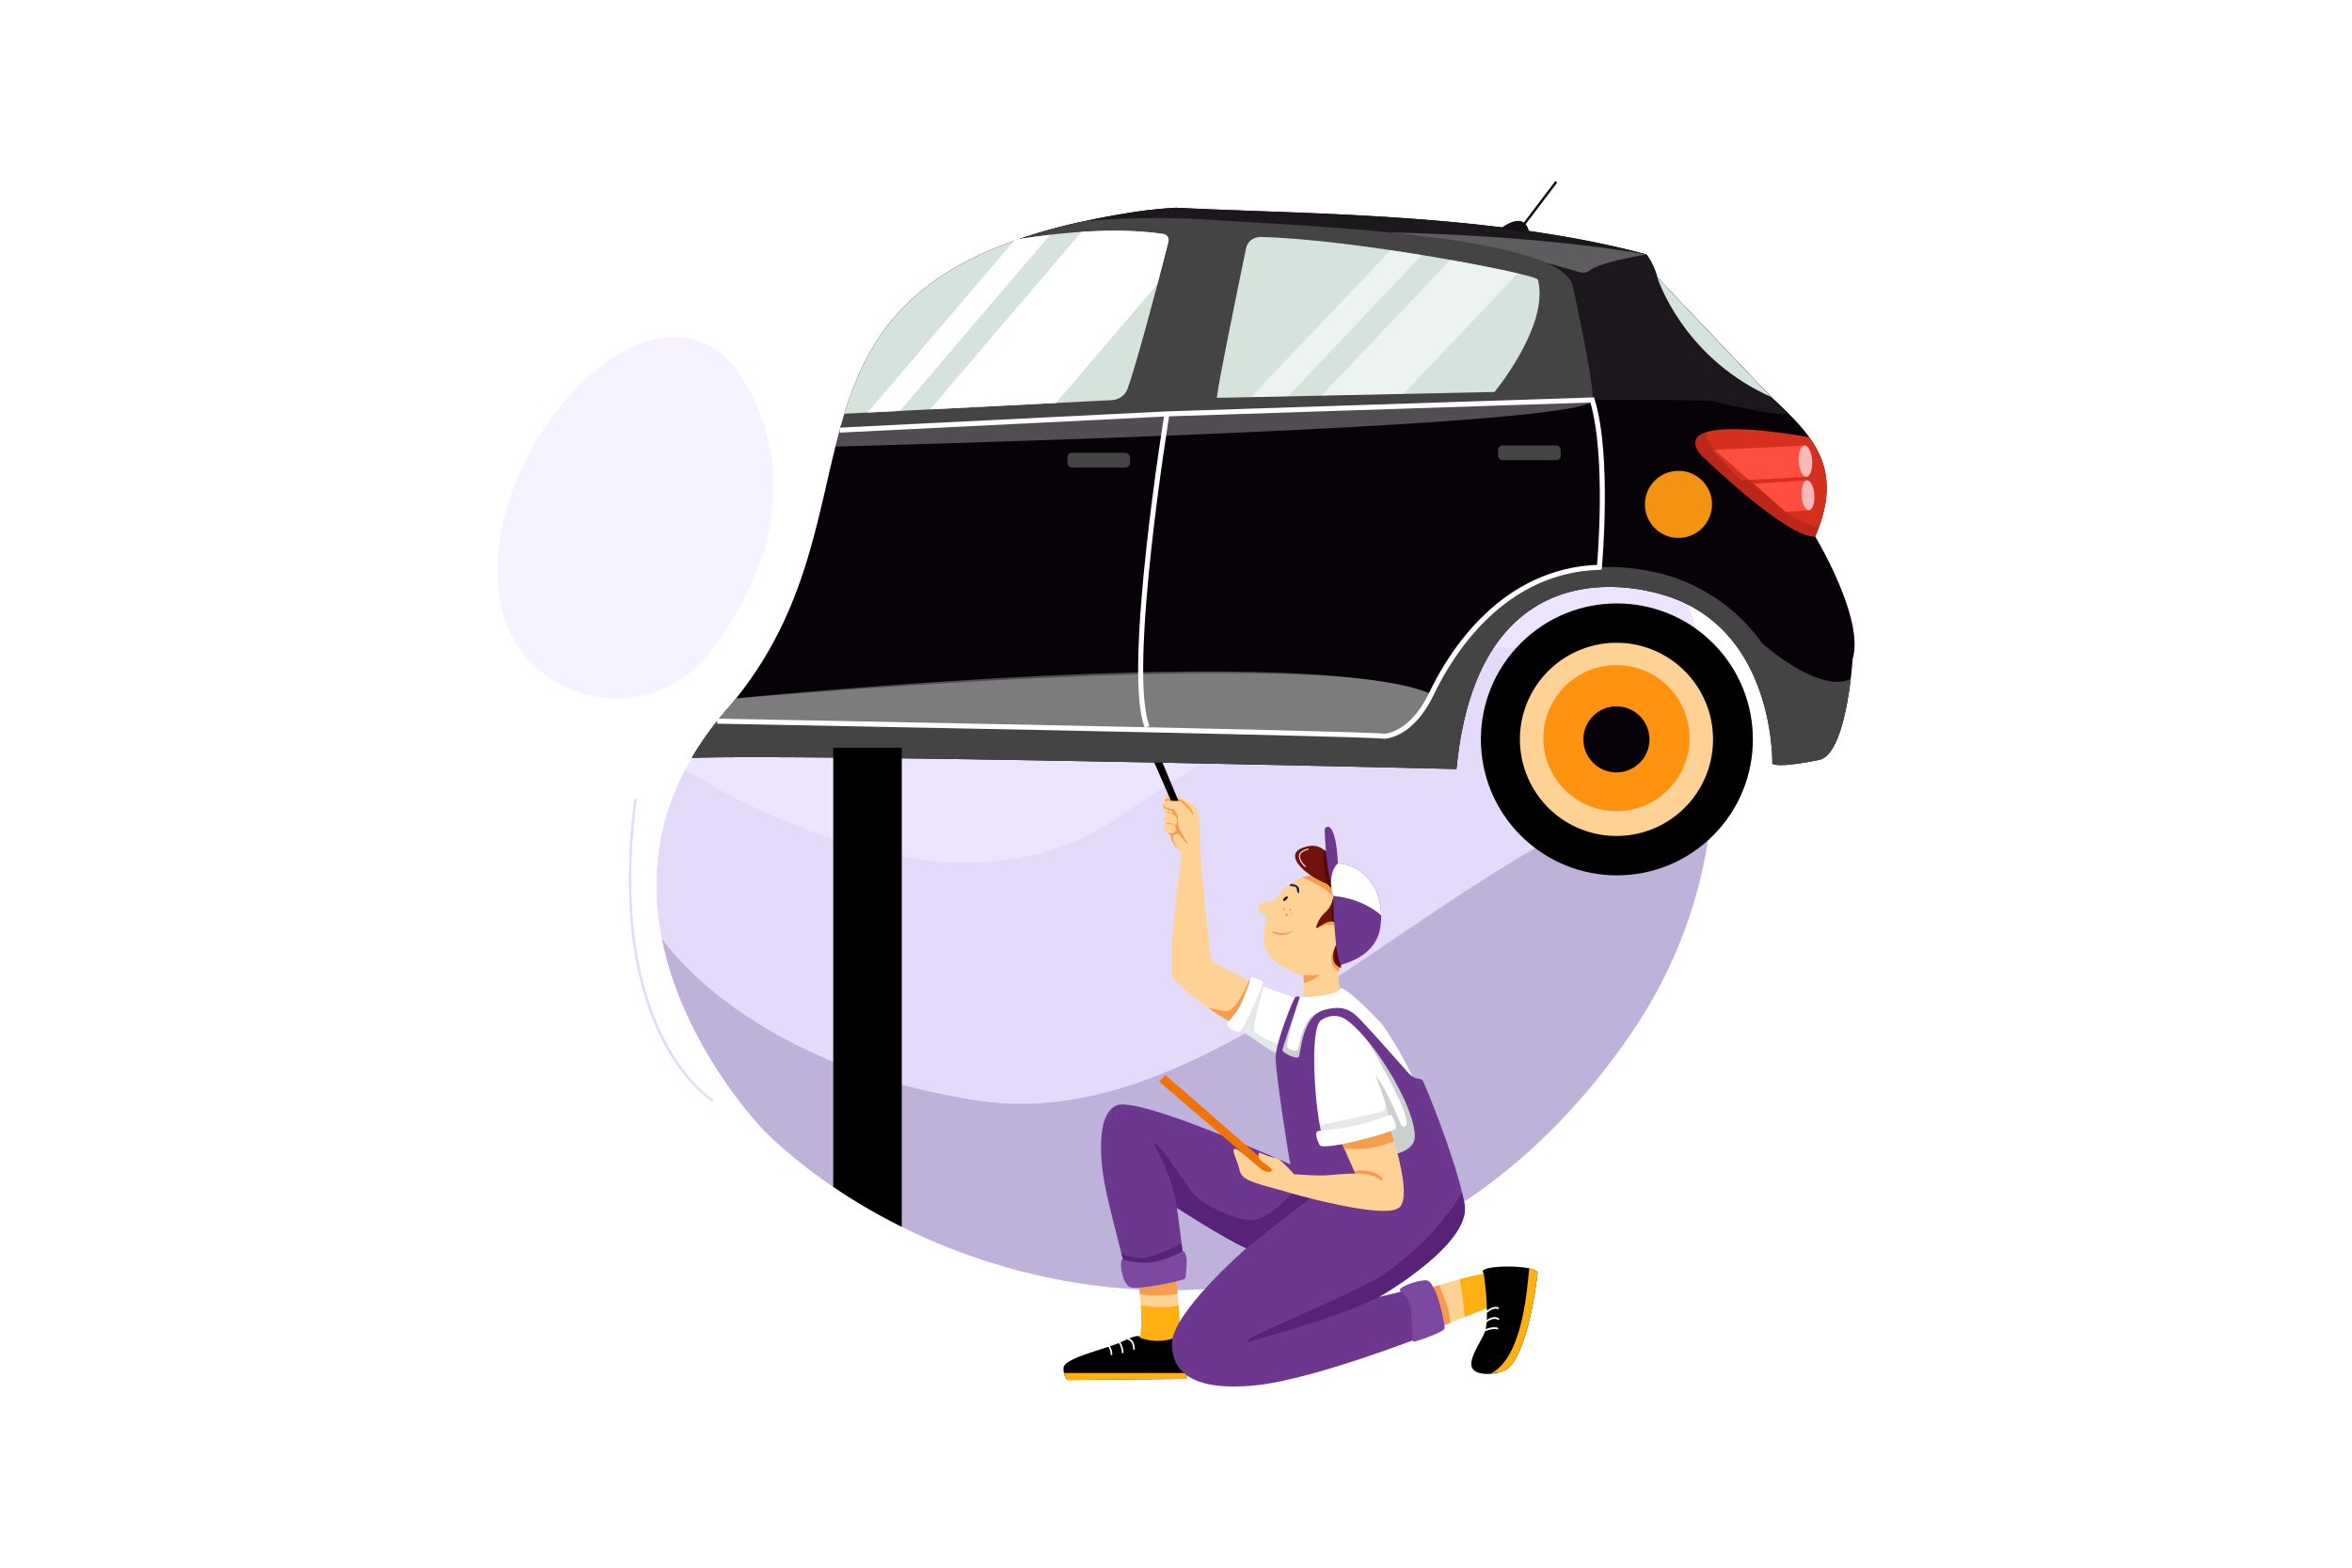 <svg xmlns="http://www.w3.org/2000/svg" xmlns:xlink="http://www.w3.org/1999/xlink" viewBox="0 0 4680 3120"><defs><style>.cls-1,.cls-10,.cls-30,.cls-7{fill:none;}.cls-2,.cls-29{fill:#fff;}.cls-3{fill:#f6f2ff;}.cls-4{fill:#ede4ff;}.cls-5{fill:#e4dbfa;}.cls-6{fill:#beb2da;}.cls-7{stroke:#e4dbfa;stroke-linecap:round;stroke-width:5px;}.cls-10,.cls-30,.cls-7{stroke-miterlimit:10;}.cls-8{fill:#fed194;}.cls-9{fill:#f59d4e;}.cls-10,.cls-30{stroke:#fff;}.cls-11,.cls-18{fill:#aeb6b7;}.cls-11{opacity:0.32;}.cls-12{fill:#ffb113;}.cls-13{fill:#72120c;}.cls-14{fill:#530905;}.cls-15{fill:#6d378f;}.cls-16{fill:#0a031c;}.cls-17{fill:#242e41;}.cls-18{opacity:0.66;}.cls-19{fill:#582279;}.cls-20{fill:#f27204;}.cls-21{fill:#7c48a0;}.cls-22{fill:#070208;}.cls-23{fill:#1b171c;}.cls-24{fill:#f49211;}.cls-25{fill:#d5301d;}.cls-26{fill:#d6e3dd;}.cls-27{fill:#111;}.cls-28{fill:#434443;}.cls-29{opacity:0.3;}.cls-30{stroke-width:10px;}.cls-31{clip-path:url(#clip-path);}.cls-32{opacity:0.57;}.cls-33{fill:#ff4d40;}.cls-34{fill:#ffb8b8;}.cls-35{fill:#ad2217;opacity:0.62;}.cls-36{fill:#ff920f;}</style><clipPath id="clip-path"><path class="cls-1" d="M2479.5,493.62c-14.54,70.25-58.45,283.9-58.08,298.22l552.26-11.75s109.88-131.87,86.51-223.49c-2.86-11.2-364.94-80.64-551.39-85C2494.6,471.25,2482.21,480.5,2479.5,493.62Z"/></clipPath></defs><title>03</title><g id="_03" data-name="03"><rect id="_03-2" data-name="03" class="cls-2" width="4680" height="3120"/><path class="cls-3" d="M3409.88,1518.59c0,2.71,0,5.4,0,8.12,0,1.2,0,2.39,0,3.58,0,1.61,0,3.25-.05,4.86s-.05,3.36-.08,5c0,.58,0,1.18,0,1.76,0,.26,0,.5,0,.75s0,.48,0,.72c0,1.09-.05,2.2-.08,3.31,0,.68,0,1.36-.06,2,0,.94-.05,1.88-.08,2.81,0,1.53-.1,3.06-.14,4.58l0,.82c-.1,2.6-.2,5.21-.31,7.81,0,.13,0,.25,0,.39-.13,2.73-.26,5.46-.39,8.21,0,0,0,0,0,0-.13,2.32-.27,4.62-.4,6.94l-.12,2.05q-.45,7.32-1,14.63c-.07.75-.12,1.5-.18,2.24-.09,1.15-.18,2.3-.28,3.45l-.06.88c-.09.85-.16,1.71-.23,2.56-.18,2-.35,4-.54,6,0,.08,0,.19,0,.29-.22,2.46-.47,4.93-.71,7.39-.06.52-.11,1-.15,1.56-.29,2.74-.58,5.47-.88,8.22,0,.15,0,.32-.06.48-.05.51-.11,1-.18,1.53-.23,2.13-.48,4.25-.73,6.37l0,.34c-.35,2.92-.72,5.82-1.1,8.73-.25,2-.52,4-.78,6,0,.28-.09.57-.13.87-.16,1.15-.31,2.28-.48,3.44-.18,1.35-.38,2.7-.57,4.06-.25,1.67-.49,3.35-.75,5-.07.55-.16,1.1-.25,1.66-.13.92-.28,1.84-.42,2.76-.07.52-.16,1-.24,1.55-.38,2.44-.78,4.91-1.19,7.35-.31,1.93-.63,3.84-1,5.76-.07.45-.15.89-.22,1.35s-.13.71-.19,1.06-.11.64-.16,1-.08.46-.12.68c-.24,1.42-.51,2.86-.76,4.28-.19,1-.38,2.08-.58,3.11-.06.39-.14.79-.21,1.19a.43.43,0,0,1,0,.11q-.54,3-1.13,6c-.51,2.69-1.05,5.41-1.6,8.14s-1.1,5.41-1.67,8.12c-.28,1.35-.57,2.71-.86,4.07s-.59,2.71-.88,4.06c-.13.59-.26,1.15-.39,1.73s-.29,1.34-.44,2c-.31,1.43-.64,2.85-1,4.28s-.65,2.83-1,4.26c-.18.79-.37,1.59-.55,2.4-.15.61-.31,1.24-.45,1.88-.63,2.59-1.26,5.2-1.9,7.79l-.18.71c-.6,2.46-1.23,4.92-1.87,7.38-.69,2.69-1.39,5.39-2.11,8.08-.63,2.38-1.29,4.77-1.94,7.14-.26,1-.53,1.94-.81,2.9-.56,2-1.14,4.07-1.72,6.1-.76,2.69-1.55,5.38-2.35,8.06-.69,2.34-1.39,4.69-2.1,7-.14.45-.27.9-.4,1.33l-1.68,5.42c-.25.78-.48,1.54-.74,2.31-.81,2.61-1.65,5.23-2.5,7.83s-1.8,5.48-2.71,8.2l-2.73,8-2.61,7.43-.31.87c-.27.76-.54,1.5-.8,2.25q-2.05,5.7-4.19,11.39c-.63,1.7-1.29,3.4-1.93,5.1-.1.29-.21.57-.32.86-.35.9-.7,1.82-1.06,2.73s-.75,2-1.14,2.95c-.08.19-.15.39-.22.57-.72,1.85-1.46,3.7-2.2,5.54,0,.14-.09.27-.14.4-.49,1.23-1,2.45-1.48,3.66-.38,1-.78,1.93-1.16,2.88-.69,1.68-1.37,3.37-2.07,5-.29.68-.56,1.35-.85,2-.55,1.31-1.1,2.63-1.66,3.93-.32.76-.63,1.51-1,2.26-.52,1.2-1,2.41-1.55,3.6-1.13,2.63-2.27,5.26-3.43,7.87,0,.06,0,.11-.07.16-.17.41-.35.81-.53,1.21-.39.85-.76,1.71-1.15,2.58-.59,1.29-1.17,2.61-1.77,3.92-1,2.12-1.93,4.26-2.92,6.38-.35.77-.7,1.52-1,2.28l-2.14,4.56-1.16,2.44c-.61,1.31-1.24,2.6-1.87,3.91-.48,1-1,2.06-1.48,3.08-.14.28-.28.54-.41.81-.35.73-.71,1.47-1.07,2.2-.27.57-.54,1.14-.83,1.71s-.64,1.3-1,2-.63,1.29-1,1.93c-.76,1.52-1.5,3-2.27,4.54-.49,1-1,1.94-1.47,2.9-.06.11-.11.23-.17.33-.21.4-.41.79-.6,1.19s-.48.92-.71,1.38l-1.56,3c-.38.72-.75,1.45-1.13,2.18-.25.46-.5.94-.74,1.42l-1.29,2.43c-.19.37-.39.74-.57,1.1l-1.48,2.78c-2.75,5.14-5.55,10.29-8.41,15.4a.56.56,0,0,0-.05.08c-.46.84-.92,1.67-1.39,2.5-.23.43-.48.85-.71,1.27-.79,1.4-1.59,2.8-2.38,4.18-.66,1.17-1.32,2.33-2,3.49-1,1.65-1.89,3.28-2.86,4.92a.67.67,0,0,1-.11.18l-2.68,4.59c-1,1.73-2.08,3.46-3.11,5.21a2.71,2.71,0,0,0-.22.38l-.13.2c-1.05,1.74-2.11,3.5-3.17,5.24-.57.92-1.12,1.84-1.68,2.75-1.48,2.39-3,4.8-4.46,7.18-.56.9-1.13,1.8-1.69,2.68q-6.06,9.63-12.42,19.17c-.88,1.32-1.75,2.64-2.63,4-1.77,2.62-3.54,5.25-5.35,7.87-100.58,146.68-215.31,257.37-337.57,337.43a1052.35,1052.35,0,0,1-132.12,73.64q-25.47,11.88-51.16,22.2l-.31.13a1039.23,1039.23,0,0,1-141.42,45.38,1066.65,1066.65,0,0,1-175.3,27.49q-22.93,1.71-45.79,2.42c-201.29,6.38-398.17-42.11-566.24-125.62q-17.34-8.61-34.27-17.72A1136.12,1136.12,0,0,1,1658,2362q-22.77-15.48-44.39-31.88a1007.15,1007.15,0,0,1-87.52-74.33l-.89-.91a1.25,1.25,0,0,0-.17-.16l-.06-.07-.31-.33h0a1.29,1.29,0,0,0-.16-.18c-.08-.09-.18-.18-.28-.28l-1-1c-.14-.16-.3-.32-.46-.48l-.07-.09-.07-.06-.35-.37c-.3-.33-.63-.67-1-1l-.07-.08a.13.13,0,0,0-.07-.06l-.21-.24c-.73-.76-1.51-1.61-2.36-2.54-.28-.28-.56-.58-.83-.89l-2.82-3.06c-.53-.6-1.1-1.22-1.69-1.87-.1-.13-.21-.24-.32-.36-.84-.93-1.7-1.88-2.58-2.89-.27-.3-.53-.6-.81-.9l-.2-.24-1.26-1.43c-2.82-3.18-5.89-6.75-9.21-10.65l-.77-.91c-1.55-1.83-3.16-3.75-4.81-5.72-.47-.59-1-1.18-1.47-1.79l-1.48-1.78c-.13-.15-.25-.32-.4-.49l-.53-.65c-.1-.12-.21-.24-.31-.38-.35-.45-.73-.88-1.1-1.34l-1.29-1.58-2.18-2.7-.74-.92c-.62-.79-1.28-1.6-1.93-2.42l-1-1.21c-2.42-3-4.87-6.18-7.39-9.44-.52-.66-1-1.33-1.54-2a.92.92,0,0,1-.17-.22l-.07-.07c-.67-.89-1.35-1.76-2-2.66q-1.8-2.35-3.62-4.78h0c-.18-.21-.34-.43-.5-.64l-.08-.13c-.21-.25-.39-.51-.58-.76s-.26-.33-.38-.51c-.38-.5-.77-1-1.14-1.52l-.79-1.09c-.37-.47-.74-1-1.1-1.46q-2.4-3.24-4.85-6.6l-5.48-7.6c-.6-.87-1.22-1.73-1.85-2.61-.13-.21-.27-.41-.42-.62q-3.23-4.56-6.47-9.29-5-7.18-10-14.8c-.32-.5-.66-1-1-1.51a.82.82,0,0,0-.11-.17l-2.1-3.21-.17-.26c-.68-1.06-1.37-2.11-2-3.16l-2.13-3.31-.09-.16c-.68-1.07-1.38-2.14-2.06-3.21q-4.24-6.7-8.49-13.67c-.94-1.55-1.89-3.11-2.83-4.69-.75-1.23-1.49-2.47-2.23-3.73q-3.36-5.61-6.67-11.39-4.43-7.7-8.81-15.69-2.18-4-4.36-8.06c-.73-1.36-1.45-2.71-2.17-4.08s-1.37-2.6-2.05-3.93l-2-4c-.37-.71-.74-1.42-1.1-2.15-.58-1.15-1.18-2.3-1.75-3.45-1.17-2.32-2.34-4.66-3.49-7-.07-.14-.14-.27-.2-.41-.58-1.19-1.17-2.38-1.75-3.58-.5-1-1-2.06-1.49-3.1-.68-1.4-1.35-2.81-2-4.21-.79-1.67-1.57-3.34-2.36-5-.34-.72-.67-1.46-1-2.19-.55-1.19-1.09-2.38-1.65-3.58s-1-2.32-1.57-3.49c-.44-1-.9-2-1.35-3-.35-.8-.7-1.59-1.06-2.39-.1-.22-.18-.43-.28-.65-.75-1.72-1.51-3.45-2.25-5.19-.89-2.06-1.77-4.14-2.66-6.23-.2-.5-.41-1-.62-1.49a3,3,0,0,1-.15-.38h0c-.58-1.39-1.16-2.78-1.72-4.18-.24-.55-.45-1.1-.67-1.64a.71.71,0,0,1-.08-.18c-.14-.33-.27-.65-.4-1l-.3-.74c-.16-.4-.33-.8-.48-1.19-.65-1.62-1.29-3.23-1.93-4.86-.43-1.09-.86-2.19-1.28-3.29q-.87-2.25-1.73-4.5l-1.11-2.94-1.89-5.08c-.5-1.35-1-2.72-1.48-4.09-.23-.65-.47-1.29-.69-1.94-.18-.5-.35-1-.54-1.48-.46-1.35-.94-2.69-1.41-4-.26-.76-.52-1.51-.79-2.27s-.54-1.6-.8-2.41-.64-1.86-1-2.78-.63-1.86-.92-2.81c-.56-1.66-1.1-3.31-1.63-5-.22-.71-.46-1.44-.68-2.16-.42-1.32-.84-2.66-1.25-4-.86-2.76-1.69-5.5-2.51-8.27-.12-.38-.23-.77-.34-1.16-.29-1-.57-1.94-.85-2.91q-.72-2.49-1.41-5c-.56-1.91-1.08-3.84-1.6-5.78s-1-3.7-1.49-5.56c-.43-1.69-.87-3.38-1.28-5.07-.31-1.18-.6-2.36-.88-3.54-.18-.7-.35-1.4-.52-2.12-.08-.28-.14-.57-.21-.85s-.16-.64-.23-1a.32.32,0,0,1,0-.13c-.28-1.11-.53-2.21-.79-3.33s-.49-2.08-.71-3.12q-.48-2-.9-4c-.09-.34-.16-.69-.23-1-.17-.72-.33-1.45-.47-2.18-.25-1.14-.49-2.27-.73-3.42-.41-2-.82-4-1.21-6l0-.17c-.14-.69-.28-1.38-.41-2.09-.28-1.43-.55-2.87-.82-4.31q-.51-2.74-1-5.51c-.12-.66-.24-1.32-.35-2,0-.2-.08-.4-.11-.6s0-.29-.07-.43c-.17-1-.34-2-.5-3s-.34-2-.5-3l-.48-3c-.24-1.64-.49-3.27-.73-4.91-.11-.81-.23-1.62-.34-2.4s-.2-1.46-.3-2.18l-.39-2.9c-.26-2-.51-4-.76-6.07-.18-1.54-.36-3.09-.53-4.65s-.34-3.11-.5-4.66c-.19-1.89-.38-3.77-.56-5.66,0-.25,0-.49-.06-.74-.09-1-.18-2-.26-3s-.17-2.09-.26-3.14c-.24-3.13-.47-6.28-.65-9.43-.08-1-.14-2.09-.2-3.13-.05-.87-.08-1.74-.12-2.6,0-.58-.07-1.17-.09-1.75l0-.64c0-.95-.09-1.91-.13-2.86s-.07-2.07-.1-3.09l0-.78,0-1.16c0-.53,0-1.08,0-1.61v-.09c0-.78,0-1.57-.07-2.37l0-1.53c0-1.25,0-2.52-.06-3.79q0-3.27,0-6.54c0-1.66,0-3.33,0-5,0-1.46,0-2.91.06-4.37,0-.72,0-1.45,0-2.18,0-1.49.09-3,.13-4.49l0-.77a3,3,0,0,1,0-.42c0-.37,0-.75,0-1.11,0-1.31.09-2.63.16-4,0-.36,0-.72,0-1.08s0-.52,0-.78c0-.79.08-1.56.12-2.34,0-.61,0-1.23.09-1.84s.09-1.46.14-2.19c0-.24,0-.48,0-.73s0-.56.05-.83c0-.73.08-1.46.14-2.19,0-.22,0-.42,0-.63,0-.81.12-1.63.18-2.44,0-.32,0-.63.07-1s.06-.84.1-1.26.1-1.16.15-1.73c.07-1,.15-1.91.23-2.88l.27-2.87c0-.62.11-1.24.18-1.87.12-1.08.21-2.18.34-3.27,0-.43.08-.85.14-1.27.11-1.16.24-2.3.38-3.46l.12-1.07a.62.62,0,0,0,0-.13s0-.05,0-.09,0-.08,0-.12,0-.14,0-.22a.2.2,0,0,0,0-.07c0-.14,0-.29,0-.43s.05-.34.07-.5c.06-.51.12-1,.18-1.5.08-.7.17-1.39.26-2.06.06-.46.11-.93.18-1.39,0-.25.07-.52.1-.76.11-.8.2-1.6.32-2.39a.07.07,0,0,1,0-.05c.23-1.74.49-3.46.74-5.18.08-.51.15-1,.23-1.52q.22-1.5.45-3c0-.18.07-.36.09-.52l.12-.71c.25-1.57.51-3.13.78-4.7,0-.2.05-.4.1-.61.24-1.41.49-2.8.74-4.21a2.7,2.7,0,0,1,.08-.39c.19-1.07.38-2.13.59-3.19.29-1.54.59-3.08.89-4.61.1-.49.21-1,.3-1.5s.25-1.17.36-1.77.19-.9.29-1.35c0-.26.11-.52.16-.77s.07-.39.12-.59a1.93,1.93,0,0,0,0-.2c.5-2.41,1-4.81,1.57-7.21.29-1.2.56-2.4.85-3.62.08-.29.15-.59.22-.9.21-.89.42-1.81.65-2.7.06-.22.11-.43.15-.65s.09-.35.14-.52c.15-.61.3-1.22.46-1.83l.3-1.23c.24-.92.48-1.86.72-2.79.34-1.29.68-2.59,1-3.86s.65-2.36,1-3.54c.1-.35.2-.69.29-1,.19-.7.39-1.39.59-2.08.06-.22.11-.41.17-.61.35-1.2.69-2.4,1-3.61.54-1.82,1.08-3.64,1.65-5.45s1.12-3.65,1.7-5.46c.52-1.62,1-3.25,1.58-4.87.17-.53.35-1.06.54-1.6q.91-2.74,1.87-5.51c.42-1.21.85-2.43,1.29-3.65l.21-.61c.06-.18.14-.36.2-.54.17-.48.35-1,.52-1.46.88-2.43,1.8-4.88,2.72-7.31.15-.37.29-.76.44-1.14s.31-.82.48-1.23c.62-1.64,1.27-3.3,1.93-4.94h0c1-2.45,2-4.88,3-7.32s2-4.89,3.11-7.34q5.6-12.84,12-25.71c0-.06,0-.11.07-.16a.18.18,0,0,1,0-.08,2.24,2.24,0,0,1,.11-.22c0-.1.09-.17.13-.27a2.15,2.15,0,0,1,.14-.26,1.08,1.08,0,0,1,.08-.19c.25-.47.48-.94.72-1.41q1.2-2.39,2.45-4.77,1.93-3.72,3.93-7.44l1.93-3.53a1.45,1.45,0,0,1,.1-.18c.68-1.25,1.37-2.49,2.06-3.72s1.41-2.49,2.11-3.72,1.41-2.49,2.13-3.72c.31-.54.63-1.08,1-1.62,1-1.7,2-3.41,3-5.11q5.76-9.67,12.09-19.34c.81-1.23,1.63-2.48,2.44-3.73q5.49-8.24,11.36-16.5h0c.26-.37.51-.75.79-1.12l1.61-2.23q7-9.7,14.56-19.39c.68-.88,1.38-1.76,2.07-2.62l2.3-2.9c.74-.92,1.48-1.86,2.23-2.78s1.43-1.78,2.15-2.66l.45-.55c.63-.78,1.27-1.55,1.91-2.33,1.35-1.64,2.7-3.25,4.08-4.89q3.75-4.46,7.62-8.92,5.07-5.85,10-11.7,4.65-5.57,9.14-11.15c.14-.19.29-.37.43-.55,1.54-1.93,3.06-3.84,4.57-5.76a740.91,740.91,0,0,0,75.75-117.66c1.41-2.74,2.81-5.46,4.18-8.2s2.75-5.48,4.07-8.22,2.66-5.46,4-8.2c.66-1.36,1.3-2.74,1.93-4.12q2.4-5.13,4.72-10.25t4.53-10.25c.59-1.36,1.17-2.75,1.77-4.12q7.88-18.43,14.77-36.86c.52-1.36,1-2.73,1.53-4.1.87-2.38,1.75-4.77,2.62-7.16q2.57-7.17,5-14.3c.83-2.38,1.64-4.77,2.44-7.14q1.35-4.08,2.69-8.15c0-.17.11-.34.16-.52.83-2.53,1.65-5.07,2.47-7.6,5.7-17.94,10.88-35.8,15.69-53.57q2.63-9.63,5.09-19.21,3.12-12,6.06-24,1-4,1.94-8,3.87-15.9,7.52-31.65,1.85-7.86,3.64-15.72,2.26-9.79,4.5-19.51t4.47-19.33c.76-3.21,1.5-6.42,2.26-9.61v0c.57-2.41,1.12-4.81,1.7-7.2q1.27-5.39,2.56-10.73t2.59-10.67h0c.74-3,1.5-6.1,2.26-9.14q4.14-16.51,8.55-32.73h0c.71-2.59,1.42-5.19,2.14-7.76.15-.54.31-1.07.46-1.6,1-3.48,2-6.93,3-10.38,9.8-33.5,21.09-65.89,35.23-96.9q4.51-9.93,9.46-19.67a456.27,456.27,0,0,1,30.68-52q8.12-11.88,17.19-23.39a419.88,419.88,0,0,1,39.71-43.55C1842,569,1883.1,540,1934.48,514.46q23-11.45,48.8-22l5.69-2.29q16.11-6.39,33.33-12.45,17-5.94,35.15-11.55c31.46-9.67,65.58-18.52,102.64-26.48q44-9.46,93.7-17.23a846.08,846.08,0,0,1,243.1-2.52q38,5.1,75.25,13.5,35.21,7.92,69.62,18.66a945.31,945.31,0,0,1,122,47.64c100.29,47.34,193.24,112.1,275.58,189.77q14.91,14.06,29.38,28.7,2.22,2.25,4.42,4.51c1.48,1.51,2.94,3,4.41,4.54.84.85,1.66,1.72,2.5,2.59l3.18,3.31c1.37,1.44,2.73,2.87,4.09,4.32q1.7,1.79,3.38,3.59l4.23,4.55c1.43,1.54,2.85,3.1,4.29,4.65s3.09,3.39,4.63,5.09c1.3,1.43,2.58,2.85,3.87,4.3s2.82,3.14,4.23,4.73c2.79,3.14,5.59,6.33,8.35,9.52s5.53,6.39,8.27,9.61l4.09,4.85c1.2,1.42,2.39,2.86,3.58,4.28l.92,1.11c.23.26.45.54.68.82l1.36,1.64h0q3.12,3.76,6.21,7.57c.92,1.12,1.82,2.24,2.72,3.37.22.26.44.54.65.81q10,12.35,19.61,25l3.84,5.06,3.18,4.25.63.84c1.15,1.53,2.29,3.08,3.44,4.62.19.26.37.51.57.76,1.19,1.61,2.36,3.23,3.54,4.85s2.5,3.43,3.75,5.15,2.42,3.35,3.62,5c.08.13.18.26.27.4,1.54,2.13,3.05,4.27,4.55,6.41s3,4.32,4.52,6.47,3,4.32,4.48,6.49,3,4.33,4.44,6.51q3.23,4.78,6.4,9.6,2.1,3.15,4.17,6.32c1.14,1.74,2.26,3.48,3.39,5.22,1.38,2.16,2.77,4.3,4.13,6.45.94,1.48,1.87,2.94,2.8,4.42l3.39,5.41c2.25,3.6,4.48,7.21,6.69,10.86q5,8.16,9.82,16.42c2.16,3.66,4.28,7.34,6.41,11,1,1.76,2,3.55,3,5.33l.25.45c1,1.75,2,3.5,3,5.27,0,0,0,0,0,.08,1,1.84,2.05,3.69,3.08,5.54s2.05,3.72,3.06,5.59c1.55,2.83,3.08,5.65,4.61,8.5h0q5.6,10.45,11,21c1,2,2,4,3,6,.17.32.32.63.48.95q1.37,2.68,2.7,5.39c.09.19.17.37.26.55q1.22,2.41,2.41,4.87l3.78,7.78c.65,1.34,1.28,2.69,1.92,4,.56,1.16,1.11,2.32,1.66,3.47.9,1.92,1.81,3.84,2.71,5.78.79,1.68,1.56,3.37,2.34,5q4.47,9.71,8.76,19.5c.88,2,1.74,4,2.6,6q2.25,5.19,4.43,10.39,1.2,2.84,2.38,5.7c0,.11.09.23.14.35.74,1.76,1.46,3.53,2.19,5.31.14.34.28.68.41,1,.67,1.63,1.33,3.24,2,4.87q3.64,9.09,7.17,18.25c.83,2.18,1.67,4.36,2.49,6.55,1.44,3.82,2.87,7.67,4.27,11.52l1.22,3.36c.18.53.38,1.06.57,1.59l.44,1.23c.64,1.79,1.28,3.57,1.9,5.36.47,1.33.94,2.64,1.41,4s1,2.94,1.51,4.4,1.1,3.17,1.63,4.75c.59,1.74,1.16,3.45,1.74,5.17l2,6c.64,2,1.28,3.9,1.9,5.86,1.3,4,2.58,8,3.82,12.06q2.36,7.59,4.59,15.2l1.4,4.78c.46,1.57.91,3.14,1.35,4.73s.92,3.19,1.36,4.79q1.28,4.53,2.51,9.09c.41,1.49.82,3,1.22,4.51.51,1.94,1,3.86,1.53,5.79s1,3.68,1.43,5.52h0q2.53,9.86,4.86,19.73l1.41,6,1.17,5.13c.11.52.24,1,.36,1.56q.63,2.85,1.25,5.72l1.18,5.42c.13.57.24,1.16.37,1.73h0c.39,1.82.77,3.63,1.14,5.46.41,2,.83,4,1.23,6,.52,2.6,1,5.19,1.54,7.81.3,1.54.6,3.1.88,4.66.4,2,.78,4.07,1.14,6.12.23,1.19.45,2.41.65,3.62.18.92.35,1.85.5,2.77.24,1.35.49,2.71.71,4.07.5,2.81,1,5.63,1.42,8.46.34,2,.68,4.12,1,6.18.21,1.27.41,2.53.59,3.8.23,1.48.47,3,.68,4.44s.44,2.93.66,4.4c.24,1.66.48,3.3.71,4.94.19,1.36.38,2.72.56,4.07q2,14.58,3.6,29.21c.27,2.32.5,4.63.74,6.94s.48,4.64.7,7,.42,4.63.64,6.94.41,4.63.59,7c.1,1.13.19,2.27.28,3.4s.19,2.37.27,3.56.16,2.16.24,3.23c.29,3.86.55,7.71.77,11.58.14,2.16.26,4.34.39,6.52,0,0,0,.1,0,.14.11,2.12.21,4.26.32,6.4.08,1.73.17,3.46.24,5.2,0,.35,0,.7,0,1,0,.74.07,1.46.09,2.19,0,.26,0,.52,0,.79.09,1.94.16,3.9.21,5.84.05,1,.08,2,.1,2.93s.06,1.94.08,2.93c.08,2.32.13,4.64.18,7l.09,5.21c0,.21,0,.44,0,.67,0,1.35,0,2.71.05,4.06,0,.28,0,.58,0,.87,0,.89,0,1.78,0,2.68,0,.46,0,.94,0,1.42C3409.88,1516.61,3409.88,1517.6,3409.88,1518.59Z"/><path class="cls-4" d="M3409.88,1518.59c0,2.71,0,5.4,0,8.12,0,1.2,0,2.39,0,3.58,0,1.61,0,3.25-.05,4.86s-.05,3.36-.08,5c0,.58,0,1.18,0,1.76,0,.26,0,.5,0,.75s0,.48,0,.72c0,1.09-.05,2.2-.08,3.31,0,.68,0,1.36-.06,2,0,.94-.05,1.88-.08,2.81,0,1.53-.1,3.06-.14,4.58l0,.82c-.1,2.6-.2,5.21-.31,7.81,0,.13,0,.25,0,.39-.13,2.73-.26,5.46-.39,8.21,0,0,0,0,0,0-.13,2.32-.27,4.62-.4,6.94l-.12,2.05q-.45,7.32-1,14.63c-.07.75-.12,1.5-.18,2.24-.09,1.15-.18,2.3-.28,3.45l-.06.88c-.09.85-.16,1.71-.23,2.56-.18,2-.35,4-.54,6,0,.08,0,.19,0,.29-.22,2.46-.47,4.93-.71,7.39-.06.52-.11,1-.15,1.56-.29,2.74-.58,5.47-.88,8.22,0,.15,0,.32-.06.48-.05.51-.11,1-.18,1.53-.23,2.13-.48,4.25-.73,6.37l0,.34c-.35,2.92-.72,5.82-1.1,8.73-.25,2-.52,4-.78,6,0,.28-.09.57-.13.87-.16,1.15-.31,2.28-.48,3.44-.18,1.35-.38,2.7-.57,4.06-.25,1.67-.49,3.35-.75,5-.07.55-.16,1.1-.25,1.66-.13.92-.28,1.84-.42,2.76-.07.52-.16,1-.24,1.55-.38,2.44-.78,4.91-1.19,7.35-.31,1.93-.63,3.84-1,5.76-.07.45-.15.89-.22,1.35s-.12.7-.18,1h0c-.06.32-.11.64-.16,1s-.08.46-.12.68c-.24,1.42-.51,2.86-.76,4.28-.19,1-.38,2.08-.58,3.11-.06.39-.14.79-.21,1.19a.43.43,0,0,1,0,.11q-.54,3-1.13,6c-.51,2.69-1.05,5.41-1.6,8.14s-1.1,5.41-1.67,8.12c-.28,1.35-.57,2.71-.86,4.07s-.59,2.71-.88,4.06c-.13.59-.26,1.15-.39,1.73s-.29,1.34-.44,2c-.31,1.43-.64,2.85-1,4.28s-.65,2.83-1,4.26c-.18.79-.37,1.59-.55,2.4-.15.61-.31,1.24-.45,1.88-.63,2.59-1.26,5.2-1.9,7.79l-.18.71c-.6,2.46-1.23,4.92-1.87,7.38-.69,2.69-1.39,5.39-2.11,8.08-.63,2.38-1.29,4.77-1.94,7.14-.26,1-.53,1.94-.81,2.9-.56,2-1.14,4.07-1.72,6.1-.76,2.69-1.55,5.38-2.35,8.06-.69,2.34-1.39,4.69-2.1,7-.14.45-.27.9-.4,1.33l-1.68,5.42c-.25.78-.48,1.54-.74,2.31-.81,2.61-1.65,5.23-2.5,7.83s-1.8,5.48-2.71,8.2l-2.73,8-2.61,7.43-.31.87c-.27.76-.54,1.5-.8,2.25q-2.05,5.7-4.19,11.39c-.63,1.7-1.29,3.4-1.93,5.1-.1.29-.21.57-.32.86-.35.9-.7,1.82-1.06,2.73s-.75,2-1.14,2.95c-.08.19-.15.39-.22.57-.72,1.85-1.46,3.7-2.2,5.54,0,.14-.09.27-.14.4-.49,1.23-1,2.45-1.48,3.66-.38,1-.78,1.93-1.16,2.88-.69,1.68-1.37,3.37-2.07,5-.29.68-.56,1.35-.85,2-.55,1.31-1.1,2.63-1.66,3.93-.32.76-.63,1.51-1,2.26-.52,1.2-1,2.41-1.55,3.6-1.13,2.63-2.27,5.26-3.43,7.87a.64.64,0,0,0-.06.16c-.17.41-.36.81-.54,1.21-.39.85-.76,1.71-1.15,2.58-.59,1.29-1.17,2.61-1.77,3.92-1,2.12-1.93,4.26-2.92,6.38-.35.77-.7,1.52-1,2.28l-2.14,4.56-1.16,2.44c-.61,1.31-1.24,2.6-1.87,3.91-.48,1-1,2.06-1.48,3.08s-1,2-1.48,3c-.27.57-.54,1.14-.83,1.71s-.64,1.3-1,2-.63,1.29-1,1.93c-.76,1.52-1.5,3-2.27,4.54-.49,1-1,1.94-1.47,2.9-.06.11-.11.23-.17.33-.21.4-.41.79-.6,1.19s-.48.92-.71,1.38l-1.56,3c-.38.72-.75,1.45-1.13,2.18-.25.46-.5.94-.74,1.42l-1.29,2.43c-.19.37-.39.74-.57,1.1l-1.48,2.78c-2.75,5.14-5.55,10.29-8.41,15.4l0,.08c-.46.83-.92,1.66-1.4,2.5-.23.43-.48.85-.71,1.27-.79,1.4-1.59,2.8-2.38,4.18-.66,1.17-1.32,2.33-2,3.49-1,1.65-1.89,3.28-2.86,4.92a.67.67,0,0,1-.11.18l-2.68,4.59c-1,1.73-2.08,3.46-3.11,5.21a2.71,2.71,0,0,0-.22.38l-.13.2c-1.05,1.74-2.11,3.5-3.17,5.24-.57.92-1.12,1.84-1.68,2.75-1.48,2.39-3,4.8-4.46,7.18-.56.9-1.13,1.8-1.69,2.68q-6.06,9.63-12.42,19.17c-.88,1.32-1.75,2.64-2.63,4-1.77,2.62-3.54,5.25-5.35,7.87-100.58,146.68-215.31,257.37-337.57,337.43a1052.35,1052.35,0,0,1-132.12,73.64q-25.47,11.88-51.16,22.2l-.31.13a1039.23,1039.23,0,0,1-141.42,45.38,1066.65,1066.65,0,0,1-175.3,27.49q-22.93,1.71-45.79,2.42c-201.29,6.38-398.17-42.11-566.24-125.62q-17.34-8.61-34.27-17.72A1136.12,1136.12,0,0,1,1658,2362q-22.77-15.48-44.39-31.88a1007.15,1007.15,0,0,1-87.52-74.33l-.89-.91a1.25,1.25,0,0,0-.17-.16l-.06-.07-.31-.33h0a1.29,1.29,0,0,0-.16-.18c-.08-.09-.18-.18-.28-.28l-1-1c-.14-.16-.3-.32-.46-.48l-.07-.09-.07-.06-.35-.37c-.3-.33-.63-.67-1-1l-.07-.08s0,0,0,0l-.27-.28c-.73-.76-1.51-1.61-2.36-2.54-.28-.28-.56-.58-.83-.89l-2.82-3.06c-.53-.6-1.1-1.22-1.69-1.87-.1-.13-.21-.24-.32-.36-.83-.93-1.69-1.88-2.58-2.89-.27-.3-.53-.6-.81-.9l-.2-.24-1.26-1.43c-2.82-3.18-5.89-6.75-9.21-10.65l-.77-.91c-1.55-1.83-3.16-3.75-4.81-5.72-.47-.59-1-1.18-1.47-1.79l-1.48-1.78c-.13-.15-.25-.32-.4-.49l-.43-.53-.1-.12c-.1-.12-.21-.24-.31-.38-.35-.45-.73-.88-1.1-1.34l-1.29-1.58-2.18-2.7-.74-.92c-.62-.79-1.28-1.6-1.93-2.42l-1-1.21c-2.42-3-4.87-6.18-7.39-9.44-.52-.66-1-1.33-1.54-2a.92.92,0,0,1-.17-.22l-.07-.07c-.67-.89-1.35-1.76-2-2.66q-1.8-2.35-3.62-4.78h0l-.58-.77c-.21-.25-.39-.51-.58-.76s-.26-.33-.38-.51c-.38-.5-.77-1-1.14-1.52-.14-.17-.27-.35-.4-.53-.5-.67-1-1.34-1.49-2q-2.4-3.24-4.85-6.6l-5.48-7.6c-.6-.87-1.22-1.73-1.85-2.61-.13-.21-.27-.41-.42-.62q-3.23-4.56-6.47-9.29-5-7.18-10-14.8c-.32-.5-.66-1-1-1.51a.82.82,0,0,0-.11-.17l-2.1-3.21-.17-.26c-.68-1.06-1.37-2.11-2-3.16l-2.13-3.31-.09-.16c-.68-1.07-1.38-2.14-2.06-3.21q-4.24-6.7-8.49-13.67c-.94-1.55-1.89-3.11-2.83-4.69-.75-1.23-1.49-2.47-2.23-3.73q-3.36-5.61-6.67-11.39-4.43-7.7-8.81-15.69-2.18-4-4.36-8.06c-.73-1.36-1.45-2.71-2.17-4.08s-1.37-2.6-2.05-3.93l-2-4c-.37-.71-.74-1.42-1.1-2.15-.58-1.15-1.18-2.3-1.75-3.45-1.17-2.32-2.34-4.66-3.49-7-.07-.14-.14-.27-.2-.41-.58-1.19-1.17-2.38-1.75-3.58-.5-1-1-2.06-1.49-3.1-.68-1.4-1.35-2.81-2-4.21-.79-1.67-1.57-3.34-2.36-5-.34-.72-.67-1.46-1-2.19-.55-1.19-1.09-2.38-1.65-3.58s-1-2.32-1.57-3.49c-.44-1-.9-2-1.35-3-.35-.8-.7-1.59-1.06-2.39-.1-.22-.18-.43-.28-.65-.75-1.72-1.51-3.45-2.25-5.19-.89-2.06-1.77-4.14-2.66-6.23-.25-.61-.52-1.25-.77-1.87h0c-.58-1.39-1.16-2.78-1.72-4.18-.24-.55-.45-1.1-.67-1.64a.71.71,0,0,1-.08-.18c-.14-.33-.27-.65-.4-1l-.3-.74c-.16-.4-.33-.8-.48-1.19-.65-1.62-1.29-3.23-1.93-4.86-.43-1.09-.86-2.19-1.28-3.29q-.87-2.25-1.73-4.5l-1.11-2.94-1.89-5.08c-.5-1.35-1-2.72-1.48-4.09-.23-.65-.47-1.29-.69-1.94-.18-.5-.35-1-.54-1.48-.46-1.35-.94-2.69-1.41-4-.26-.76-.52-1.51-.79-2.27s-.54-1.6-.8-2.41-.64-1.86-1-2.78-.63-1.86-.92-2.81c-.56-1.66-1.1-3.31-1.63-5-.22-.71-.46-1.44-.68-2.16-.42-1.32-.84-2.66-1.25-4-.86-2.76-1.69-5.5-2.51-8.27-.12-.38-.23-.77-.34-1.16-.29-1-.57-1.94-.85-2.91q-.72-2.49-1.41-5c-.56-1.91-1.08-3.84-1.6-5.78s-1-3.7-1.49-5.56c-.43-1.69-.87-3.38-1.28-5.07-.31-1.18-.6-2.36-.88-3.54-.18-.7-.35-1.4-.52-2.12-.08-.28-.14-.57-.21-.85s-.16-.64-.23-1a.32.32,0,0,1,0-.13c-.28-1.11-.53-2.21-.79-3.33s-.49-2.08-.71-3.12q-.48-2-.9-4c-.09-.34-.16-.69-.23-1-.17-.72-.33-1.45-.47-2.18-.25-1.14-.49-2.27-.73-3.42-.41-2-.82-4-1.21-6l0-.17c-.14-.69-.28-1.38-.41-2.09-.28-1.43-.55-2.87-.82-4.31q-.51-2.74-1-5.51c-.12-.66-.24-1.32-.35-2,0-.2-.08-.4-.11-.6s0-.29-.07-.43c-.17-1-.34-2-.5-3s-.34-2-.5-3l-.48-3c-.24-1.64-.49-3.27-.73-4.91-.11-.81-.23-1.62-.34-2.4s-.2-1.46-.3-2.18l-.39-2.9c-.26-2-.51-4-.76-6.07-.18-1.54-.36-3.09-.53-4.65s-.34-3.11-.5-4.66c-.19-1.89-.38-3.77-.56-5.66,0-.25,0-.49-.06-.74-.09-1-.18-2-.26-3s-.17-2.09-.26-3.14c-.24-3.13-.47-6.28-.65-9.43-.08-1-.14-2.09-.2-3.13-.05-.87-.08-1.74-.12-2.6,0-.58-.07-1.17-.09-1.75l0-.64c0-.95-.09-1.91-.13-2.86s-.07-2.07-.1-3.09l0-.78,0-1.16c0-.53,0-1.08,0-1.61v-.09c0-.78,0-1.57-.07-2.37l0-1.53c0-1.25,0-2.52-.06-3.79q0-3.27,0-6.54c0-1.66,0-3.33,0-5,0-1.46,0-2.91.06-4.37,0-.72,0-1.45,0-2.18,0-1.49.09-3,.13-4.49l0-1c0-.07,0-.12,0-.17,0-.37,0-.75,0-1.11,0-1.31.09-2.63.16-4,0-.36,0-.72,0-1.08s0-.52,0-.78c0-.79.08-1.56.12-2.34,0-.61,0-1.23.09-1.84s.09-1.46.14-2.19c0-.24,0-.48,0-.73s0-.56.05-.83c0-.73.08-1.46.14-2.19,0-.22,0-.42,0-.63,0-.81.12-1.63.18-2.44,0-.32,0-.63.07-1s.06-.84.1-1.26.1-1.16.15-1.73c.07-1,.15-1.91.23-2.88l.27-2.87c0-.62.11-1.24.18-1.87.12-1.08.21-2.18.34-3.27a.81.81,0,0,1,0-.16c0-.37.08-.75.13-1.11.11-1.16.24-2.3.38-3.46l.12-1.07a.62.62,0,0,0,0-.13c0-.08,0-.14,0-.21s0-.14,0-.22a.2.2,0,0,0,0-.07c0-.14,0-.29,0-.43s.05-.34.07-.5c.06-.51.12-1,.18-1.5.08-.7.17-1.39.26-2.06.06-.46.11-.93.18-1.39,0-.25.07-.52.1-.76.11-.8.2-1.6.32-2.39a.07.07,0,0,1,0-.05c.23-1.74.49-3.46.74-5.18.08-.51.15-1,.23-1.52q.22-1.5.45-3c0-.18.07-.36.09-.52l.12-.71c.25-1.57.51-3.13.78-4.7,0-.2.05-.4.1-.61.24-1.41.49-2.8.74-4.21a2.7,2.7,0,0,1,.08-.39c.19-1.07.38-2.13.59-3.19.29-1.54.59-3.08.89-4.61.1-.49.21-1,.3-1.5s.25-1.17.36-1.77.19-.9.29-1.35c0-.26.11-.52.16-.77s.07-.39.12-.59a1.93,1.93,0,0,0,0-.2c.5-2.41,1-4.81,1.57-7.21.29-1.2.56-2.4.85-3.62.08-.29.15-.59.22-.9.21-.89.42-1.81.65-2.7.06-.22.11-.43.15-.65s.09-.35.14-.52c.15-.61.3-1.22.46-1.83l.3-1.23c.24-.92.48-1.86.72-2.79.34-1.29.68-2.59,1-3.86s.65-2.36,1-3.54c.1-.35.2-.69.29-1,.19-.7.39-1.39.59-2.08.06-.22.11-.41.17-.61.35-1.2.69-2.4,1-3.61.54-1.82,1.08-3.64,1.65-5.45s1.12-3.65,1.7-5.46c.52-1.62,1-3.25,1.58-4.87.17-.53.35-1.06.54-1.6q.91-2.74,1.87-5.51c.42-1.21.85-2.43,1.29-3.65l.21-.61c.06-.18.14-.36.2-.54.17-.48.35-1,.52-1.46.88-2.43,1.8-4.88,2.72-7.31.15-.37.29-.76.44-1.14s.31-.82.48-1.23c.62-1.64,1.27-3.3,1.93-4.94h0c1-2.45,2-4.88,3-7.32s2-4.89,3.11-7.34q5.6-12.84,12-25.71c0-.06,0-.11.07-.16a.18.18,0,0,1,0-.08,2.24,2.24,0,0,1,.11-.22c0-.1.09-.17.13-.27a2.15,2.15,0,0,1,.14-.26,1.08,1.08,0,0,1,.08-.19c.25-.47.48-.94.72-1.41q1.2-2.39,2.45-4.77,1.93-3.72,3.93-7.44l1.93-3.53a1.45,1.45,0,0,1,.1-.18c.68-1.25,1.37-2.49,2.06-3.72s1.41-2.49,2.11-3.72,1.41-2.49,2.13-3.72c.31-.54.63-1.08,1-1.62,1-1.7,2-3.41,3-5.11q5.76-9.67,12.09-19.34c.81-1.23,1.63-2.48,2.44-3.73q5.49-8.24,11.36-16.5h0c.26-.37.51-.75.79-1.12l1.61-2.23q7-9.7,14.56-19.39c.68-.88,1.38-1.76,2.07-2.62l2.3-2.9c.74-.92,1.48-1.86,2.23-2.78s1.43-1.78,2.15-2.66l.45-.55c.63-.78,1.27-1.55,1.91-2.33,1.35-1.64,2.7-3.25,4.08-4.89q3.75-4.46,7.62-8.92,5.07-5.85,10-11.7,4.65-5.57,9.14-11.15c.14-.19.29-.37.43-.55,1.54-1.93,3.06-3.84,4.57-5.76a740.91,740.91,0,0,0,75.75-117.66c1.41-2.74,2.81-5.46,4.18-8.2s2.75-5.48,4.07-8.22,2.66-5.46,4-8.2c.66-1.36,1.3-2.74,1.93-4.12q2.4-5.13,4.72-10.25t4.53-10.25c.59-1.36,1.17-2.75,1.77-4.12q7.88-18.43,14.77-36.86c.52-1.36,1-2.73,1.53-4.1.87-2.38,1.75-4.77,2.62-7.16q2.58-7.17,5-14.3c.83-2.38,1.64-4.77,2.44-7.14q1.35-4.08,2.69-8.15c.06-.17.11-.34.17-.52.83-2.53,1.65-5.07,2.46-7.6,5.7-17.94,10.88-35.8,15.69-53.57q2.63-9.63,5.09-19.21,3.12-12,6.06-24,1-4,1.94-8,3.87-15.9,7.52-31.65,1.85-7.86,3.64-15.72,2.26-9.79,4.5-19.51t4.47-19.33c.76-3.21,1.5-6.42,2.26-9.61v0c.57-2.41,1.12-4.81,1.7-7.2q1.27-5.39,2.56-10.73t2.59-10.64c.05,2,2.8,89,50.35,167.91a268.57,268.57,0,0,0,43.65,55.13,239.52,239.52,0,0,0,42.61,32.72q6.12,3.71,12.61,7.11c.39.19.77.4,1.17.61a3,3,0,0,1,.4.21c.21.11.42.2.62.32,23.5,12,50.65,21.11,82,26,.26,0,.5.09.76.12a357.24,357.24,0,0,0,59.79,4c31.69-.42,66.79-4.53,105.67-13.17q14.05-3.11,28.77-7l3.55-.94,6.68-1.85c45.42-12.82,89.78-30.18,133.5-50.67,2.55-1.19,5.09-2.4,7.63-3.61,3.29-1.57,6.56-3.16,9.86-4.76.1-.06.21-.1.33-.16q13.88-6.8,27.68-14,4.14-2.15,8.29-4.34c27.77-14.65,55.37-30.33,82.92-46.68q4.57-2.72,9.12-5.45c22.19-13.3,44.34-27,66.53-40.91l.75-.48c37.67-23.62,75.45-47.84,113.62-71.68,30.21-18.88,60.66-37.51,91.52-55.45q18.32-10.63,36.83-20.92,10.49-5.81,21-11.47t21.19-11.19l6.07-3.13c4.12-2.11,8.24-4.19,12.39-6.28q13.47-6.74,27.07-13.18h0l.15-.07.08,0c2.12-1,4.25-2,6.38-3l5.88-2.72q8.68-4,17.41-7.85,12.2-5.36,24.49-10.46,12.63-5.19,25.4-10.1,16.08-6.16,32.41-11.76a831.29,831.29,0,0,1,135.1-34.41q22.92-3.75,46.38-6.13,2.22,2.25,4.42,4.51c1.48,1.51,2.94,3,4.41,4.54.84.85,1.66,1.72,2.5,2.59l3.18,3.31c1.37,1.44,2.73,2.87,4.09,4.32q1.7,1.79,3.38,3.59l4.23,4.55c1.43,1.54,2.85,3.1,4.29,4.65s3.09,3.39,4.63,5.09c1.3,1.43,2.58,2.85,3.87,4.3s2.82,3.14,4.23,4.73c2.79,3.14,5.59,6.33,8.35,9.52s5.53,6.39,8.27,9.61l4.09,4.85c1.2,1.42,2.39,2.86,3.58,4.28l.92,1.11c.23.26.45.54.68.82l1.36,1.64h0q3.12,3.76,6.21,7.57c.92,1.12,1.82,2.24,2.72,3.37.22.26.44.54.65.81q10,12.35,19.61,25l3.84,5.06,3.18,4.25.63.84c1.15,1.53,2.29,3.08,3.44,4.62.19.26.37.51.57.76,1.19,1.61,2.36,3.23,3.54,4.85s2.5,3.43,3.75,5.15,2.42,3.35,3.62,5c.08.13.18.26.27.4,1.54,2.13,3.05,4.27,4.55,6.41s3,4.32,4.52,6.47,3,4.32,4.48,6.49,3,4.33,4.44,6.51q3.23,4.78,6.4,9.6,2.1,3.15,4.17,6.32c1.14,1.74,2.26,3.48,3.39,5.22,1.38,2.16,2.77,4.3,4.13,6.45.94,1.48,1.87,2.94,2.8,4.42l3.39,5.41c2.25,3.6,4.48,7.21,6.69,10.86q5,8.16,9.82,16.42c2.16,3.66,4.28,7.34,6.41,11,1,1.76,2,3.55,3,5.33l.25.45c1,1.75,2,3.5,3,5.27,0,0,0,0,0,.08,1,1.84,2.05,3.69,3.08,5.54s2.05,3.72,3.06,5.59c1.55,2.83,3.08,5.65,4.61,8.5h0q5.6,10.45,11,21c1,2,2,4,3,6,.17.32.32.63.48.95q1.37,2.68,2.7,5.39c.09.19.17.37.26.55q1.22,2.41,2.41,4.87l3.78,7.78c.65,1.34,1.28,2.69,1.92,4,.56,1.16,1.11,2.32,1.66,3.47.9,1.92,1.81,3.84,2.71,5.78.79,1.68,1.56,3.37,2.34,5q4.47,9.71,8.76,19.5c.88,2,1.74,4,2.6,6q2.25,5.19,4.43,10.39,1.2,2.84,2.38,5.7c0,.11.09.23.14.35.74,1.76,1.46,3.53,2.19,5.31.14.34.28.68.41,1,.67,1.63,1.33,3.24,2,4.87q3.64,9.09,7.17,18.25c.83,2.18,1.67,4.36,2.49,6.55,1.44,3.82,2.87,7.67,4.27,11.52l1.22,3.36c.18.53.38,1.06.57,1.59l.44,1.23c.64,1.79,1.28,3.57,1.9,5.36.47,1.33.94,2.64,1.41,4s1,2.94,1.51,4.4,1.1,3.17,1.63,4.75c.59,1.74,1.16,3.45,1.74,5.17l2,6c.64,2,1.28,3.9,1.9,5.86,1.3,4,2.58,8,3.82,12.06q2.36,7.59,4.59,15.2l1.4,4.78c.46,1.57.91,3.14,1.35,4.73s.92,3.19,1.36,4.79q1.28,4.53,2.51,9.09c.41,1.49.82,3,1.22,4.51.51,1.94,1,3.86,1.53,5.79s1,3.68,1.43,5.52h0q2.53,9.86,4.86,19.73l1.41,6,1.17,5.13c.11.52.24,1,.36,1.56q.63,2.85,1.25,5.72l1.18,5.42c.13.57.24,1.16.37,1.73h0c.39,1.82.77,3.63,1.14,5.46.41,2,.83,4,1.23,6,.52,2.6,1,5.19,1.54,7.81.3,1.54.6,3.1.88,4.66.4,2,.78,4.07,1.14,6.12.23,1.19.45,2.41.65,3.62.18.92.35,1.85.5,2.77.24,1.35.49,2.71.71,4.07.5,2.81,1,5.63,1.42,8.46.34,2,.68,4.12,1,6.18.21,1.27.41,2.53.59,3.8.23,1.48.47,3,.68,4.44s.44,2.93.66,4.4c.24,1.66.48,3.3.71,4.94.19,1.36.38,2.72.56,4.07q2,14.58,3.6,29.21c.27,2.32.5,4.63.74,6.94s.48,4.64.7,7,.42,4.63.64,6.94.41,4.63.59,7c.1,1.14.19,2.28.29,3.41s.18,2.37.26,3.55.16,2.16.24,3.23c.29,3.86.55,7.71.77,11.58.14,2.16.26,4.34.39,6.52,0,0,0,.1,0,.14.11,2.12.21,4.26.32,6.4.08,1.73.17,3.46.24,5.2,0,.35,0,.7,0,1,0,.74.07,1.46.09,2.19,0,.26,0,.52,0,.79.09,1.94.16,3.9.21,5.84.05,1,.08,2,.1,2.93s.06,1.94.08,2.93c.08,2.32.13,4.64.18,7l.09,5.21c0,.21,0,.44,0,.67,0,1.35,0,2.71.05,4.06,0,.28,0,.58,0,.87,0,.89,0,1.78,0,2.68,0,.46,0,.94,0,1.42C3409.88,1516.61,3409.88,1517.6,3409.88,1518.59Z"/><path class="cls-5" d="M3409.88,1518.59c0,2.71,0,5.4,0,8.12,0,1.2,0,2.39,0,3.58,0,1.61,0,3.25-.05,4.86s-.05,3.36-.08,5c0,.58,0,1.18,0,1.76,0,.26,0,.5,0,.75s0,.48,0,.72c0,1.09-.05,2.2-.08,3.31,0,.68,0,1.36-.06,2,0,.94-.05,1.88-.08,2.81,0,1.53-.1,3.06-.14,4.58l0,.82c-.1,2.6-.2,5.21-.31,7.81,0,.13,0,.25,0,.39-.13,2.73-.26,5.46-.39,8.21,0,0,0,0,0,0-.13,2.32-.27,4.62-.4,6.94l-.12,2.05q-.45,7.32-1,14.63c-.07.75-.12,1.5-.18,2.24-.09,1.15-.18,2.3-.28,3.45s-.19,2.29-.29,3.44c-.18,2-.35,4-.54,6,0,.08,0,.19,0,.29-.22,2.46-.47,4.93-.71,7.39-.06.52-.11,1-.15,1.56-.29,2.74-.58,5.47-.88,8.22,0,.15,0,.32-.06.48-.05.51-.11,1-.18,1.53-.23,2.13-.48,4.25-.73,6.37l0,.34c-.35,2.92-.72,5.82-1.1,8.73-.25,2-.52,4-.78,6,0,.28-.09.57-.13.87-.16,1.15-.31,2.28-.48,3.44-.18,1.35-.38,2.7-.57,4.06-.25,1.67-.49,3.35-.75,5-.07.55-.16,1.1-.25,1.66-.13.92-.28,1.84-.42,2.76-.07.52-.16,1-.24,1.55-.38,2.44-.78,4.91-1.19,7.35-.31,1.93-.63,3.84-1,5.76-.07.45-.15.89-.22,1.35s-.12.7-.18,1-.12.65-.17,1-.08.46-.12.68c-.24,1.42-.51,2.86-.76,4.28-.19,1-.38,2.08-.58,3.11-.06.39-.14.79-.21,1.19a.43.43,0,0,1,0,.11q-.54,3-1.13,6c-.51,2.69-1.05,5.41-1.6,8.14s-1.1,5.41-1.67,8.12c-.28,1.35-.57,2.71-.86,4.07s-.59,2.71-.88,4.06c-.13.59-.26,1.15-.39,1.73s-.29,1.34-.44,2c-.31,1.43-.64,2.85-1,4.28s-.65,2.83-1,4.26c-.18.79-.37,1.59-.55,2.4-.15.61-.31,1.24-.45,1.88-.63,2.59-1.26,5.2-1.9,7.79l-.18.71c-.6,2.46-1.23,4.92-1.87,7.38-.69,2.69-1.39,5.39-2.11,8.08-.63,2.38-1.29,4.77-1.94,7.14-.26,1-.53,1.94-.81,2.9-.56,2-1.14,4.07-1.72,6.1-.76,2.69-1.55,5.38-2.35,8.06-.69,2.34-1.39,4.69-2.1,7-.14.45-.27.9-.4,1.33l-1.68,5.42c-.25.78-.48,1.54-.74,2.31-.81,2.61-1.65,5.23-2.5,7.83s-1.8,5.48-2.71,8.2l-2.73,8-2.61,7.43-.31.87c-.27.76-.54,1.5-.8,2.25q-2.05,5.7-4.19,11.39c-.63,1.7-1.29,3.4-1.93,5.1-.1.29-.21.57-.32.86-.35.9-.7,1.82-1.06,2.73s-.75,2-1.14,2.95c-.08.19-.15.39-.22.57-.72,1.85-1.46,3.7-2.2,5.54,0,.14-.09.27-.14.4-.49,1.23-1,2.45-1.48,3.66-.38,1-.78,1.93-1.16,2.88-.69,1.68-1.37,3.37-2.07,5-.29.68-.56,1.35-.85,2-.55,1.31-1.1,2.63-1.66,3.93-.32.76-.63,1.51-1,2.26-.52,1.2-1,2.41-1.55,3.6-1.13,2.63-2.27,5.26-3.43,7.87a.64.64,0,0,0-.06.16h0c-.17.41-.35.81-.53,1.21-.39.85-.76,1.71-1.15,2.58-.59,1.29-1.17,2.61-1.77,3.92-1,2.12-1.93,4.26-2.92,6.38-.35.77-.7,1.52-1,2.28l-2.14,4.56-1.16,2.44c-.61,1.31-1.24,2.6-1.87,3.91-.48,1-1,2.06-1.48,3.08-.14.28-.28.54-.41.81-.35.73-.71,1.47-1.07,2.2-.27.57-.54,1.14-.83,1.71s-.64,1.3-1,2-.63,1.29-1,1.93c-.76,1.52-1.5,3-2.27,4.54-.49,1-1,1.94-1.47,2.9-.06.11-.11.23-.17.33-.21.4-.41.79-.6,1.19s-.48.92-.71,1.38l-1.56,3c-.38.72-.75,1.45-1.13,2.18-.25.46-.5.94-.74,1.42l-1.29,2.43c-.19.37-.39.74-.57,1.1l-1.48,2.78c-2.75,5.14-5.55,10.29-8.41,15.4l0,.08h0c-.46.84-.92,1.67-1.39,2.5-.23.43-.48.85-.71,1.27-.79,1.4-1.59,2.8-2.38,4.18-.66,1.17-1.32,2.33-2,3.49-1,1.65-1.89,3.28-2.86,4.92a.67.67,0,0,1-.11.18l-2.68,4.59c-1,1.73-2.08,3.46-3.11,5.21a2.71,2.71,0,0,0-.22.38l-.13.2c-1.05,1.74-2.11,3.5-3.17,5.24-.57.92-1.12,1.84-1.68,2.75-1.48,2.39-3,4.8-4.46,7.18-.56.9-1.13,1.8-1.69,2.68q-6.06,9.63-12.42,19.17c-.88,1.32-1.75,2.64-2.63,4-1.77,2.62-3.54,5.25-5.35,7.87-100.58,146.68-215.31,257.37-337.57,337.43a1052.35,1052.35,0,0,1-132.12,73.64q-25.47,11.88-51.16,22.2l-.31.13a1039.23,1039.23,0,0,1-141.42,45.38,1066.65,1066.65,0,0,1-175.3,27.49q-22.93,1.71-45.79,2.42c-201.29,6.38-398.17-42.11-566.24-125.62q-17.34-8.61-34.27-17.72A1136.12,1136.12,0,0,1,1658,2362q-22.77-15.48-44.39-31.88a1007.15,1007.15,0,0,1-87.52-74.33l-.89-.91a1.25,1.25,0,0,0-.17-.16l-.06-.07-.31-.33h0a1.29,1.29,0,0,0-.16-.18c-.08-.09-.18-.18-.28-.28l-1-1c-.14-.16-.3-.32-.46-.48l-.07-.09-.07-.06-.35-.37c-.3-.33-.63-.67-1-1l-.07-.08s0,0,0,0l-.06,0-.21-.24c-.73-.76-1.51-1.61-2.36-2.54-.28-.28-.56-.58-.83-.89l-2.82-3.06c-.53-.6-1.1-1.22-1.69-1.87-.1-.13-.21-.24-.32-.36-.83-.93-1.69-1.88-2.58-2.89-.27-.3-.53-.6-.81-.9l-.2-.24-1.26-1.43c-2.82-3.18-5.89-6.75-9.21-10.65l-.77-.91c-1.55-1.83-3.16-3.75-4.81-5.72-.47-.59-1-1.18-1.47-1.79l-1.48-1.78c-.13-.15-.25-.32-.4-.49l-.43-.53-.1-.12c-.1-.12-.21-.24-.31-.38-.35-.45-.73-.88-1.1-1.34l-1.29-1.58-2.18-2.7-.74-.92c-.62-.79-1.28-1.6-1.93-2.42l-1-1.21c-2.42-3-4.87-6.18-7.39-9.44-.52-.66-1-1.33-1.54-2a.92.92,0,0,1-.17-.22l-.07-.07c-.67-.89-1.35-1.76-2-2.66q-1.8-2.35-3.62-4.78h0c-.18-.21-.34-.43-.5-.64l-.08-.13c-.21-.25-.39-.51-.58-.76s-.26-.33-.38-.51c-.38-.5-.77-1-1.14-1.52-.14-.17-.27-.35-.4-.53s-.27-.36-.39-.56c-.37-.47-.74-1-1.1-1.46q-2.4-3.24-4.85-6.6l-5.48-7.6c-.6-.87-1.22-1.73-1.85-2.61-.13-.21-.27-.41-.42-.62q-3.23-4.56-6.47-9.29-5-7.18-10-14.8c-.32-.5-.66-1-1-1.51a.82.82,0,0,0-.11-.17l-2.1-3.21-.17-.26c-.68-1.06-1.37-2.11-2-3.16l-2.13-3.31-.09-.16c-.68-1.07-1.38-2.14-2.06-3.21q-4.24-6.7-8.49-13.67c-.94-1.55-1.89-3.11-2.83-4.69-.75-1.23-1.49-2.47-2.23-3.73q-3.36-5.61-6.67-11.39-4.43-7.7-8.81-15.69-2.18-4-4.36-8.06c-.73-1.36-1.45-2.71-2.17-4.08s-1.37-2.6-2.05-3.93l-2-4c-.37-.71-.74-1.42-1.1-2.15-.58-1.15-1.18-2.3-1.75-3.45-1.17-2.32-2.34-4.66-3.49-7-.07-.14-.14-.27-.2-.41-.58-1.19-1.17-2.38-1.75-3.58-.5-1-1-2.06-1.49-3.1-.68-1.4-1.35-2.81-2-4.21-.79-1.67-1.57-3.34-2.36-5-.34-.72-.67-1.46-1-2.19-.55-1.19-1.09-2.38-1.65-3.58s-1-2.32-1.57-3.49c-.44-1-.9-2-1.35-3-.35-.8-.7-1.59-1.06-2.39-.1-.22-.18-.43-.28-.65-.75-1.72-1.51-3.45-2.25-5.19-.89-2.06-1.77-4.14-2.66-6.23-.2-.5-.41-1-.62-1.49a3,3,0,0,1-.15-.38h0c-.58-1.39-1.16-2.78-1.72-4.18-.24-.55-.45-1.1-.67-1.64a.71.71,0,0,1-.08-.18c-.14-.33-.27-.65-.4-1l-.3-.74c-.16-.4-.33-.8-.48-1.19-.65-1.62-1.29-3.23-1.93-4.86-.43-1.09-.86-2.19-1.28-3.29q-.87-2.25-1.73-4.5l-1.11-2.94-1.89-5.08c-.5-1.35-1-2.72-1.48-4.09-.23-.65-.47-1.29-.69-1.94-.18-.5-.35-1-.54-1.48-.46-1.35-.94-2.69-1.41-4-.26-.76-.52-1.51-.79-2.27s-.54-1.6-.8-2.41-.64-1.86-1-2.78-.63-1.86-.92-2.81c-.56-1.66-1.1-3.31-1.63-5-.22-.71-.46-1.44-.68-2.16-.42-1.32-.84-2.66-1.25-4-.86-2.76-1.69-5.5-2.51-8.27-.12-.38-.23-.77-.34-1.16-.29-1-.57-1.94-.85-2.91q-.72-2.49-1.41-5c-.56-1.91-1.08-3.84-1.6-5.78s-1-3.7-1.49-5.56c-.43-1.69-.87-3.38-1.28-5.07-.31-1.18-.6-2.36-.88-3.54-.18-.7-.35-1.4-.52-2.12-.08-.28-.14-.57-.21-.85s-.16-.64-.23-1a.32.32,0,0,1,0-.13c-.28-1.11-.53-2.21-.79-3.33s-.49-2.08-.71-3.12q-.48-2-.9-4c-.09-.34-.16-.69-.23-1-.17-.72-.33-1.45-.47-2.18-.25-1.14-.49-2.27-.73-3.42-.41-2-.82-4-1.21-6a1.49,1.49,0,0,1,0-.18c-.13-.69-.27-1.39-.4-2.08-.28-1.43-.55-2.87-.82-4.31q-.51-2.74-1-5.51c-.12-.66-.24-1.32-.35-2,0-.2-.08-.4-.11-.6s0-.29-.07-.43c-.17-1-.34-2-.5-3s-.34-2-.5-3l-.48-3c-.24-1.64-.49-3.27-.73-4.91-.11-.81-.23-1.62-.34-2.4s-.2-1.46-.3-2.18l-.39-2.9c-.26-2-.51-4-.76-6.07-.18-1.54-.36-3.09-.53-4.65s-.34-3.11-.5-4.66c-.19-1.89-.38-3.77-.56-5.66,0-.25,0-.49-.06-.74-.09-1-.18-2-.26-3s-.17-2.09-.26-3.14c-.24-3.13-.47-6.28-.65-9.43-.08-1-.14-2.09-.2-3.13-.05-.87-.08-1.74-.12-2.6,0-.58-.07-1.17-.09-1.75l0-.64c0-.95-.09-1.91-.13-2.86s-.07-2.07-.1-3.09l0-.78,0-1.16c0-.53,0-1.08,0-1.61v-.09c0-.78,0-1.57-.07-2.37l0-1.53c0-1.25,0-2.52-.06-3.79q0-3.27,0-6.54c0-1.66,0-3.33,0-5,0-1.46,0-2.91.06-4.37,0-.72,0-1.45,0-2.18,0-1.49.09-3,.13-4.49l0-.77v-.25c0-.07,0-.12,0-.17,0-.37,0-.75,0-1.11,0-1.31.09-2.63.16-4,0-.36,0-.72,0-1.08s0-.52,0-.78c0-.79.08-1.56.12-2.34,0-.61,0-1.23.09-1.84s.09-1.46.14-2.19c0-.24,0-.48,0-.73s0-.56.05-.83c0-.73.08-1.46.14-2.19,0-.22,0-.42,0-.63,0-.81.12-1.63.18-2.44,0-.32,0-.63.07-1s.06-.84.1-1.26.1-1.16.15-1.73c.07-1,.15-1.91.23-2.88l.27-2.87c0-.62.11-1.24.18-1.87.12-1.08.21-2.18.34-3.27a.81.81,0,0,1,0-.16c0-.37.08-.75.13-1.11.11-1.16.24-2.3.38-3.46l.12-1.07a.62.62,0,0,0,0-.13s0-.05,0-.09,0-.08,0-.12,0-.14,0-.22a.2.2,0,0,0,0-.07c0-.14,0-.29,0-.43s.05-.34.07-.5c.06-.51.12-1,.18-1.5.08-.7.17-1.39.26-2.06.06-.46.11-.93.18-1.39,0-.25.07-.52.1-.76.11-.8.2-1.6.32-2.39a.07.07,0,0,1,0-.05c.23-1.74.49-3.46.74-5.18.08-.51.15-1,.23-1.52q.22-1.5.45-3c0-.18.07-.36.09-.52l.12-.71c.25-1.57.51-3.13.78-4.7,0-.2.05-.4.1-.61.24-1.41.49-2.8.74-4.21a2.7,2.7,0,0,1,.08-.39c.19-1.07.38-2.13.59-3.19.29-1.54.59-3.08.89-4.61.1-.49.21-1,.3-1.5s.25-1.17.36-1.77.19-.9.29-1.35c0-.26.11-.52.16-.77s.12-.53.17-.79c.5-2.41,1-4.81,1.57-7.21.29-1.2.56-2.4.85-3.62.08-.29.15-.59.22-.9.21-.89.42-1.81.65-2.7.06-.22.11-.43.15-.65s.09-.35.14-.52c.15-.61.3-1.22.46-1.83l.3-1.23c.24-.92.48-1.86.72-2.79.34-1.29.68-2.59,1-3.86s.65-2.36,1-3.54c.1-.35.2-.69.29-1,.19-.7.39-1.39.59-2.08.06-.22.11-.41.17-.61.35-1.2.69-2.4,1-3.61.54-1.82,1.08-3.64,1.65-5.45s1.12-3.65,1.7-5.46c.52-1.62,1-3.25,1.58-4.87.17-.53.35-1.06.54-1.6q.91-2.74,1.87-5.51c.42-1.21.85-2.43,1.29-3.65l.21-.61c.06-.18.14-.36.2-.54.17-.48.35-1,.52-1.46.88-2.43,1.8-4.88,2.72-7.31.15-.37.29-.76.44-1.14s.31-.82.48-1.23c.62-1.64,1.27-3.3,1.93-4.94h0c1-2.45,2-4.88,3-7.32s2-4.89,3.11-7.34q5.6-12.84,12-25.71c0-.06,0-.11.07-.16a.18.18,0,0,1,0-.08,2.24,2.24,0,0,1,.11-.22c0-.1.09-.17.13-.27a2.15,2.15,0,0,1,.14-.26,1.08,1.08,0,0,1,.08-.19c.25-.47.48-.94.72-1.41q1.2-2.39,2.45-4.77c61.06,37,149,84.7,250.15,122.27q21.81,8.1,44.39,15.53a1033.75,1033.75,0,0,0,102.09,27.9q17,3.7,34.27,6.74c140.89,24.81,290.36,14.9,420.63-71.53,324.56-215.34,837.17-539.77,1191.71-191.65h0c.08,1.18.18,2.37.26,3.55s.16,2.16.24,3.23c.29,3.86.55,7.71.77,11.58.14,2.16.26,4.34.39,6.52,0,0,0,.1,0,.14.11,2.12.21,4.26.32,6.4.08,1.73.17,3.46.24,5.2,0,.35,0,.7,0,1,0,.74.07,1.46.09,2.19,0,.26,0,.52,0,.79.09,1.94.16,3.9.21,5.84.05,1,.08,2,.1,2.93s.06,1.94.08,2.93c.08,2.32.13,4.64.18,7l.09,5.21c0,.21,0,.44,0,.67,0,1.35,0,2.71.05,4.06,0,.28,0,.58,0,.87,0,.89,0,1.78,0,2.68,0,.46,0,.94,0,1.42C3409.88,1516.61,3409.88,1517.6,3409.88,1518.59Z"/><path class="cls-6" d="M3409.51,1548.76c0,.94-.05,1.88-.08,2.81,0,1.53-.1,3.06-.14,4.58l0,.82c-.1,2.6-.2,5.21-.31,7.81,0,.13,0,.25,0,.39-.13,2.73-.26,5.46-.39,8.21,0,0,0,0,0,0-.13,2.32-.27,4.62-.4,6.94l-.12,2.05q-.45,7.32-1,14.63c-.07.75-.12,1.5-.18,2.24-.09,1.15-.18,2.3-.28,3.45s-.19,2.29-.29,3.44c-.18,2-.35,4-.54,6,0,.08,0,.19,0,.29-.22,2.46-.47,4.93-.71,7.39-.06.52-.11,1-.15,1.56-.29,2.74-.58,5.47-.88,8.22,0,.15,0,.32-.06.48-.05.51-.11,1-.18,1.53-.23,2.13-.48,4.25-.73,6.37l0,.34c-.35,2.92-.72,5.82-1.1,8.73-.25,2-.52,4-.78,6,0,.28-.09.57-.13.87-.16,1.15-.31,2.28-.48,3.44-.18,1.35-.38,2.7-.57,4.06-.25,1.67-.49,3.35-.75,5-.07.55-.16,1.1-.25,1.66-.13.92-.28,1.84-.42,2.76-.07.52-.16,1-.24,1.55-.38,2.44-.78,4.91-1.19,7.35-.31,1.93-.63,3.84-1,5.76-.07.45-.15.89-.22,1.35s-.12.7-.18,1-.12.65-.17,1-.08.46-.12.68c-.24,1.42-.51,2.86-.76,4.28-.19,1-.38,2.08-.58,3.11-.06.39-.14.79-.21,1.19a.43.43,0,0,1,0,.11q-.54,3-1.13,6c-.51,2.69-1.05,5.41-1.6,8.14s-1.1,5.41-1.67,8.12c-.28,1.35-.57,2.71-.86,4.07s-.59,2.71-.88,4.06c-.13.59-.26,1.15-.39,1.73s-.29,1.34-.44,2c-.31,1.43-.64,2.85-1,4.28s-.65,2.83-1,4.26c-.18.79-.37,1.59-.55,2.4-.15.61-.31,1.24-.45,1.88-.63,2.59-1.26,5.2-1.9,7.79l-.18.71c-.6,2.46-1.23,4.92-1.87,7.38-.69,2.69-1.39,5.39-2.11,8.08-.63,2.38-1.29,4.77-1.94,7.14-.26,1-.53,1.94-.81,2.9-.56,2-1.14,4.07-1.72,6.1-.76,2.69-1.55,5.38-2.35,8.06-.69,2.34-1.39,4.69-2.1,7-.14.45-.27.9-.4,1.33l-1.68,5.42c-.25.78-.48,1.54-.74,2.31-.81,2.61-1.65,5.23-2.5,7.83s-1.8,5.48-2.71,8.2l-2.73,8-2.61,7.43-.31.87c-.27.76-.54,1.5-.8,2.25q-2.05,5.7-4.19,11.39c-.63,1.7-1.29,3.4-1.93,5.1-.1.29-.21.57-.32.86-.35.9-.7,1.82-1.06,2.73s-.75,2-1.14,2.95c-.08.19-.15.39-.22.57-.72,1.85-1.46,3.7-2.2,5.54,0,.14-.09.27-.14.4-.49,1.23-1,2.45-1.48,3.66-.38,1-.78,1.93-1.16,2.88-.69,1.68-1.37,3.37-2.07,5-.29.68-.56,1.35-.85,2-.55,1.31-1.1,2.63-1.66,3.93-.32.76-.63,1.51-1,2.26-.52,1.2-1,2.41-1.55,3.6-1.13,2.63-2.27,5.26-3.43,7.87a.64.64,0,0,0-.06.16h0c-.17.41-.35.81-.53,1.21-.39.85-.76,1.71-1.15,2.58-.59,1.29-1.17,2.61-1.77,3.92-1,2.12-1.93,4.26-2.92,6.38-.35.77-.7,1.52-1,2.28l-2.14,4.56-1.16,2.44c-.61,1.31-1.24,2.6-1.87,3.91-.48,1-1,2.06-1.48,3.08-.14.28-.28.54-.41.81-.35.73-.71,1.47-1.07,2.2-.27.57-.54,1.14-.83,1.71s-.64,1.3-1,2-.63,1.29-1,1.93c-.76,1.52-1.5,3-2.27,4.54-.49,1-1,1.94-1.47,2.9-.06.11-.11.23-.17.33-.21.4-.41.79-.6,1.19s-.48.92-.71,1.38l-1.56,3c-.38.72-.75,1.45-1.13,2.18-.25.46-.5.94-.74,1.42l-1.29,2.43c-.19.37-.39.74-.57,1.1l-1.48,2.78c-2.75,5.14-5.55,10.29-8.41,15.4l0,.08h0c-.46.84-.92,1.67-1.39,2.5-.23.43-.48.85-.71,1.27-.79,1.4-1.59,2.8-2.38,4.18-.66,1.17-1.32,2.33-2,3.49-1,1.65-1.89,3.28-2.86,4.92a.67.67,0,0,1-.11.18l-2.68,4.59c-1,1.73-2.08,3.46-3.11,5.21a2.71,2.71,0,0,0-.22.38l-.13.2c-1.05,1.74-2.11,3.5-3.17,5.24-.57.92-1.12,1.84-1.68,2.75-1.48,2.39-3,4.8-4.46,7.18-.56.9-1.13,1.8-1.69,2.68q-6.06,9.63-12.42,19.17c-.88,1.32-1.75,2.64-2.63,4-1.77,2.62-3.54,5.25-5.35,7.87-100.58,146.68-215.31,257.37-337.57,337.43a1052.35,1052.35,0,0,1-132.12,73.64q-25.47,11.88-51.16,22.2l-.31.13a1039.23,1039.23,0,0,1-141.42,45.38,1066.65,1066.65,0,0,1-175.3,27.49q-22.93,1.71-45.79,2.42c-201.29,6.38-398.17-42.11-566.24-125.62q-17.34-8.61-34.27-17.72A1136.12,1136.12,0,0,1,1658,2362q-22.77-15.48-44.39-31.88a1007.15,1007.15,0,0,1-87.52-74.33l-.89-.91a1.25,1.25,0,0,0-.17-.16l-.06-.07-.31-.33h0a1.29,1.29,0,0,0-.16-.18c-.08-.09-.18-.18-.28-.28l-1-1c-.14-.16-.3-.32-.46-.48l-.07-.09-.07-.06-.35-.37c-.3-.33-.63-.67-1-1l-.07-.08s0,0,0,0l-.06,0-.21-.24c-.73-.76-1.51-1.61-2.36-2.54-.28-.28-.56-.58-.83-.89l-2.82-3.06c-.53-.6-1.1-1.22-1.69-1.87-.1-.13-.21-.24-.32-.36-.83-.93-1.69-1.88-2.58-2.89-.27-.3-.53-.6-.81-.9l-.2-.24-1.26-1.43c-2.82-3.18-5.89-6.75-9.21-10.65l-.77-.91c-1.55-1.83-3.16-3.75-4.81-5.72-.47-.59-1-1.18-1.47-1.79l-1.48-1.78c-.13-.15-.25-.32-.4-.49l-.43-.53-.1-.12c-.1-.12-.21-.24-.31-.38-.35-.45-.73-.88-1.1-1.34l-1.29-1.58-2.18-2.7-.74-.92c-.62-.79-1.28-1.6-1.93-2.42l-1-1.21c-2.42-3-4.87-6.18-7.39-9.44-.52-.66-1-1.33-1.54-2a.92.92,0,0,1-.17-.22l-.07-.07c-.67-.89-1.35-1.76-2-2.66q-1.8-2.35-3.62-4.78h0c-.18-.21-.34-.43-.5-.64l-.08-.13c-.21-.25-.39-.51-.58-.76s-.26-.33-.38-.51c-.38-.5-.77-1-1.14-1.52-.14-.17-.27-.35-.4-.53s-.27-.36-.39-.56c-.37-.47-.74-1-1.1-1.46q-2.4-3.24-4.85-6.6l-5.48-7.6c-.6-.87-1.22-1.73-1.85-2.61-.13-.21-.27-.41-.42-.62q-3.23-4.56-6.47-9.29-5-7.18-10-14.8c-.32-.5-.66-1-1-1.51a.82.82,0,0,0-.11-.17l-2.1-3.21-.17-.26c-.68-1.06-1.37-2.11-2-3.16l-2.13-3.31-.09-.16c-.68-1.07-1.38-2.14-2.06-3.21q-4.24-6.7-8.49-13.67c-.94-1.55-1.89-3.11-2.83-4.69-.75-1.23-1.49-2.47-2.23-3.73q-3.36-5.61-6.67-11.39-4.43-7.7-8.81-15.69-2.18-4-4.36-8.06c-.73-1.36-1.45-2.71-2.17-4.08s-1.37-2.6-2.05-3.93l-2-4c-.37-.71-.74-1.42-1.1-2.15-.58-1.15-1.18-2.3-1.75-3.45-1.17-2.32-2.34-4.66-3.49-7-.07-.14-.14-.27-.2-.41-.58-1.19-1.17-2.38-1.75-3.58-.5-1-1-2.06-1.49-3.1-.68-1.4-1.35-2.81-2-4.21-.79-1.67-1.57-3.34-2.36-5-.34-.72-.67-1.46-1-2.19-.55-1.19-1.09-2.38-1.65-3.58s-1-2.32-1.57-3.49c-.44-1-.9-2-1.35-3-.35-.8-.7-1.59-1.06-2.39-.1-.22-.18-.43-.28-.65-.75-1.72-1.51-3.45-2.25-5.19-.89-2.06-1.77-4.14-2.66-6.23-.2-.5-.41-1-.62-1.49a3,3,0,0,1-.15-.38h0c-.58-1.39-1.16-2.78-1.72-4.18-.24-.55-.45-1.1-.67-1.64a.71.71,0,0,1-.08-.18c-.14-.33-.27-.65-.4-1l-.3-.74c-.16-.4-.33-.8-.48-1.19-.65-1.62-1.29-3.23-1.93-4.86-.43-1.09-.86-2.19-1.28-3.29q-.87-2.25-1.73-4.5l-1.11-2.94-1.89-5.08c-.5-1.35-1-2.72-1.48-4.09-.23-.65-.47-1.29-.69-1.94-.18-.5-.35-1-.54-1.48-.46-1.35-.94-2.69-1.41-4-.26-.76-.52-1.51-.79-2.27s-.54-1.6-.8-2.41-.64-1.86-1-2.78-.63-1.86-.92-2.81c-.56-1.66-1.1-3.31-1.63-5-.22-.71-.46-1.44-.68-2.16-.42-1.32-.84-2.66-1.25-4-.86-2.76-1.69-5.5-2.51-8.27-.12-.38-.23-.77-.34-1.16-.29-1-.57-1.94-.85-2.91q-.72-2.49-1.41-5c-.56-1.91-1.08-3.84-1.6-5.78s-1-3.7-1.49-5.56c-.43-1.69-.87-3.38-1.28-5.07-.31-1.18-.6-2.36-.88-3.54-.18-.7-.35-1.4-.52-2.12-.08-.28-.14-.57-.21-.85s-.16-.64-.23-1a.32.32,0,0,1,0-.13c-.28-1.11-.53-2.21-.79-3.33s-.49-2.08-.71-3.12q-.48-2-.9-4c-.09-.34-.16-.69-.23-1-.17-.72-.33-1.45-.47-2.18-.25-1.14-.49-2.27-.73-3.42-.41-2-.82-4-1.21-6a1.49,1.49,0,0,1,0-.18h0c.91,1.39,84.13,127.35,296.46,225.54q21.32,9.85,44.39,19.29c31.49,12.87,65.49,25,102.09,36.06q16.77,5.05,34.27,9.79a1349.79,1349.79,0,0,0,152.34,31.68c152.78,23,302.32-19.17,449.87-91.33,27.63-13.51,55.18-28.08,82.68-43.46l0,0c56-31.32,111.68-66,167.21-102.25q9.24-6,18.48-12.11c57.51-37.84,114.82-77,172-115.37C3028.08,1697.61,3218,1578.47,3409.51,1548.76Z"/><path class="cls-7" d="M1417,2189.52s-212.81-130.3-152.63-598.12"/><path class="cls-8" d="M2494.11,1956s-31,75.49-39.12,79.23-104.09-64.63-119.4-87.74,14.63-239.84,15.31-245.62-2.72-7.82-2.72-7.82a30,30,0,0,1-5.91-5.12v0c-7.27-8-12.46-20.05-12.46-24.12,0-3.6-4.92-6-9-8.45h0a19.15,19.15,0,0,1-4.24-3.1c-3.4-3.75,2-14.3,2-14.3s-1.7-1-2.38-6.8,4.09-15.64,4.09-15.64-5.11,0-6.47-7.49a15.34,15.34,0,0,1,1.1-8.4l.27-.65a1.66,1.66,0,0,1,.13-.27l0-.1a24.56,24.56,0,0,1,3.22-5.2s-2.71-7.15,4.09-12.93,46.94,15.65,55.79,25.17,11.22,58.51,10.2,86.06,20.41,215.33,21.43,219.07S2494.11,1956,2494.11,1956Z"/><path class="cls-9" d="M2485.17,1951.6s-25.5,64-47.59,60.74-33.71-6.69-33.71-6.69,47,33.59,52.71,29.72,37.53-79.38,37.53-79.38Z"/><path class="cls-9" d="M2318.58,1594.36s27.05-2.21,31.13.86,20.75,19.38,22.79,25.17c0,0,1.87,4.42,1.36-1.87s-17.77-26.71-27.59-28.07-28.22,0-28.22,0A13,13,0,0,0,2318.58,1594.36Z"/><path class="cls-10" d="M2320.78,1656.32h0Z"/><path class="cls-9" d="M2363.15,1679.41a.12.12,0,0,1-.12.1c-1.12,0-9.88-10.17-15.47-17.61-6.4-4.92-12.42-.18-14.12,2.88s8.53,23.53,8.83,24.12c-7.27-8-12.46-20.05-12.46-24.12,0-3.6-4.92-6-9-8.45.39.15,8.15,3.3,14.35,1.65,6.35-1.71,4.08-11.8,4.08-11.81l-1.81-4.18s4.08-.23,4.42-8.28-2.84-11-13-16.1c0,0,5-.34,4.31-2.38s-21.81-4.51-18.18-14.64l.27-.65a1.66,1.66,0,0,1,.13-.27c-.26.72-1.38,5.09,7.23,8.3,9.41,3.52,13.61,1,14.06,3.52s7.49,9.75,7.38,19.73,1.46,17.46,8.84,29.82S2363.49,1677.7,2363.15,1679.41Z"/><path class="cls-9" d="M2318.58,1638.92a25.08,25.08,0,0,1,4.85-.63,34.48,34.48,0,0,1,4.87.11,18.5,18.5,0,0,1,4.89,1.06,15.18,15.18,0,0,1,4.22,2.53c-1.6-.39-3.16-.67-4.71-1s-3-.38-4.6-.55-3.15-.33-4.74-.55A36.92,36.92,0,0,1,2318.58,1638.92Z"/><path class="cls-9" d="M2320.29,1616.48a6,6,0,0,1,2.18-.77,8.77,8.77,0,0,1,2.23-.07,7.54,7.54,0,0,1,2.2.54,4.25,4.25,0,0,1,1.89,1.43c-.83.06-1.51.1-2.21.11a20.55,20.55,0,0,1-2.08-.09,15.31,15.31,0,0,1-2.08-.35A9.13,9.13,0,0,1,2320.29,1616.48Z"/><polygon points="2285.36 1491.41 2330.02 1593.72 2344.85 1593.94 2302.19 1491.56 2285.36 1491.41"/><path class="cls-3" d="M994.76,1193.12c32.61,202,290.13,268,415.8,106.54,93.33-119.89,176.47-295.3,96.08-490.78-148.69-361.51-559.33,63.65-513.31,375C993.79,1187,994.26,1190.07,994.76,1193.12Z"/><path class="cls-2" d="M2580.4,1987.37l-18.14,110.44a150,150,0,0,1-17.41-1.9c-5.48-.95-11.06-2.36-14.79-4.45-7.63-4.25-48.25-32.49-65.61-44.61-4.84-3.37-7.87-5.5-7.87-5.5a151.46,151.46,0,0,0,18.14-24.27c8.39-14.06,19.28-61,29.94-56.92l1.61.6c2,.75,4.8,1.78,8.23,3h0C2536,1971.58,2580.4,1987.37,2580.4,1987.37Z"/><path class="cls-11" d="M2548.2,2080.47a107.19,107.19,0,0,1-3.35,15.44c-5.48-.95-11.06-2.36-14.79-4.45-7.63-4.25-48.25-32.49-65.61-44.61,12.09-26.37,38.18-78.78,41.82-86.09l.43-.85,7.8,3.88h0s-20.74,72.46-19,85S2548.2,2080.47,2548.2,2080.47Z"/><path class="cls-2" d="M2488.5,1948.65s1-5.44,5.61-3.23,20.24,6.12,19.39,10.71-38.95,94.57-46.77,96.78-28.58-10.37-25-16.16,19.56-19.73,28.92-41.5S2488.5,1948.65,2488.5,1948.65Z"/><path class="cls-8" d="M2994.51,2529.09l15.31,53.71-95.48,38.41-109,43.85c-28.75,11.57-7.22-85.32-7.22-85.32s50.76-19.11,106.62-33.93C2935.66,2537.59,2968.19,2530.69,2994.51,2529.09Z"/><path class="cls-12" d="M2994.51,2529.09l15.31,53.71-95.48,38.41c-2.75-33.37-7-60.52-9.64-75.4C2935.66,2537.59,2968.19,2530.69,2994.51,2529.09Z"/><path d="M3059.62,2532.54s0,0,0,0c-.25,2.38-14.53,139.62-53.73,185.54-5.09,6-13.38,10.32-22.68,13h0c-.95.28-1.9.54-2.87.78a84.53,84.53,0,0,1-15.06,2.33c-15,1-29.15-2.07-34.51-9.33-11-14.91,9.54-43.94,22.44-70.62s-.94-120.17-.94-120.17c-14.34-13.53,56.84-16.88,90.6-9.78C3052.08,2526.28,3058.51,2529,3059.62,2532.54Z"/><path class="cls-12" d="M3059.62,2532.54s0,0,0,0c-.25,2.38-14.53,139.62-53.73,185.54-5.09,6-13.38,10.32-22.68,13h0c-6.91,1.06-13.62,2-17.93,3.11,66.58-31.73,73.62-177.82,77.59-209.9C3052.08,2526.28,3058.51,2529,3059.62,2532.54Z"/><path class="cls-2" d="M2982,2626.87a1.81,1.81,0,0,1-1.59-.17c-8.91-5.64-20.95,3.85-21.07,4a1.81,1.81,0,1,1-2.26-2.83c.57-.46,14.2-11.18,25.27-4.18a1.81,1.81,0,0,1,.56,2.5A1.76,1.76,0,0,1,2982,2626.87Z"/><path class="cls-2" d="M2980.05,2645.79a1.77,1.77,0,0,1-1.14,0c-8.8-2.66-22.45,3.18-22.59,3.23a1.78,1.78,0,0,1-2.38-.94,1.8,1.8,0,0,1,.94-2.38c.61-.26,15-6.42,25.08-3.37a1.8,1.8,0,0,1,.09,3.43Z"/><path class="cls-2" d="M2981.36,2605.21a1.85,1.85,0,0,1-1.25,0c-8.49-3.14-20.16,6.58-20.28,6.68a1.81,1.81,0,1,1-2.34-2.76c.55-.46,13.41-11.2,23.88-7.32a1.8,1.8,0,0,1,1.07,2.32A1.83,1.83,0,0,1,2981.36,2605.21Z"/><path class="cls-9" d="M2864.11,2557.47c-.25.08,7.81,20.18,14.61,38.86a123.45,123.45,0,0,1,7,36.38l-28.44,11.59-27.59-75.73Z"/><path class="cls-8" d="M2338.07,2662.35l0,.07a.41.41,0,0,0-.05.09h0c-23.36,42.81-83.06,69.63-72.31,18.06,1.23-5.9,2.21-11.95,3-18.06v0a1,1,0,0,0,0-.16.22.22,0,0,0,0-.08c2.7-21.92,2.61-44.64,1.39-64.78-.46-7.56-1.08-14.75-1.77-21.39-2.61-25-6.24-42.27-6.24-42.27l54.23-15.58,21.19-6.09s.11,1.12.33,3.2c.83,8.08,3.08,30.74,5.4,59.34.6,7.26,1.2,14.9,1.77,22.79.71,9.52,1.38,19.39,2,29.37C2347.69,2639,2344.11,2651.22,2338.07,2662.35Z"/><path class="cls-12" d="M2265.66,2680.58c5.66-27.18,6-57.28,4.39-83.11,0,0,51.25,9,74.91,0,.7,9.52,1.37,19.39,2,29.37C2350.55,2686,2252.11,2745.61,2265.66,2680.58Z"/><path d="M2362,2732.51a39.18,39.18,0,0,1-1.95,11.75l-234.82,2.25s-5.95-2.23-8.2-14a52.54,52.54,0,0,1-.84-9.82c0-20.43,88.23-38.55,117.42-53,37.73-18.61,35-7.22,35-7.22s32.81,13.54,69.34,0c0,0,13-23.84,22.07,46.33A119.58,119.58,0,0,1,2362,2732.51Z"/><path class="cls-12" d="M2362,2732.51a39.18,39.18,0,0,1-1.95,11.75l-234.82,2.25s-5.95-2.23-8.2-14Z"/><path class="cls-2" d="M2233.89,2693.2a1.64,1.64,0,0,1-1.64-1.56,38.53,38.53,0,0,0-5.85-18.46,1.64,1.64,0,0,1,2.69-1.89,41.54,41.54,0,0,1,6.44,20.18,1.65,1.65,0,0,1-1.56,1.73Z"/><path class="cls-2" d="M2211.62,2697a1.65,1.65,0,0,1-1.64-1.56c-.55-10.57-4.65-15.08-4.69-15.12a1.64,1.64,0,0,1,2.38-2.27c.2.21,5,5.31,5.59,17.22a1.64,1.64,0,0,1-1.55,1.73Z"/><path class="cls-2" d="M2256.46,2686.45a1.64,1.64,0,0,1-1.64-1.57c-.83-17.89-10.94-18.53-11-18.53a1.64,1.64,0,0,1-1.57-1.71,1.66,1.66,0,0,1,1.71-1.57c.54,0,13.21.8,14.18,21.66a1.64,1.64,0,0,1-1.57,1.71Z"/><path class="cls-9" d="M2343.19,2574.68c-31.7,6.8-74.21,1.43-74.91,1.4h0l-7.72-48.58s30-5.43,55.72-9.27c7.9-1.18,15.4-2.21,21.52-2.89C2338.62,2523.42,2340.87,2546.08,2343.19,2574.68Z"/><path class="cls-8" d="M2689.37,1998.46c-22.32-25.7-26-34-25.79-57.34.21-26.86,10.62-37.67,7.08-58-7.09-40.67,9.86-137-26.09-139,0,0-30-7.92-58.11,3.37h0a68.42,68.42,0,0,0-17.86,10.48c-31.38,25.61-25.11,36.13-54.81,38.76-15.41,1.35-10.21,17.39,1,24.47s-8.8,44.22,5.69,71.51,57,45.29,73,48c0,0,4.61,43.12-5.67,70C2574,2047,2696.05,2020.83,2689.37,1998.46Z"/><path class="cls-9" d="M2656.33,1886s-21,30.25,7.61,47.34l6.11-29.3Z"/><path class="cls-9" d="M2655.33,1843.06s-3.65-9.16-35.23,3.91c0,0,26.69-33.28,37.93-26.72S2655.33,1843.06,2655.33,1843.06Z"/><path class="cls-9" d="M2591.06,1745.82s61.3,25.36,66.9,47.56-7.66-53.36-7.66-53.36S2609.47,1739.45,2591.06,1745.82Z"/><path class="cls-13" d="M2683.85,1767.29c24.12,27.78-3.27,96.54-18.46,75.34-20.41-28.47-55.36,23.13-44.38-3.56s20.69-19.29,30.13-45.53c8.91-24.78-10.48-34-12.65-35-31.7-13.18-62.59-37.85-61.63-55.6.33-6.15,4.48-11.47,13.75-15.19,16.83-6.75,29.13-5.16,38-.24h0c16.49,9.15,21.18,29.77,21.18,29.77S2720.15,1762.38,2683.85,1767.29Z"/><path class="cls-14" d="M2651.14,1793.54s-2.71,31-.57,40.25c0,0,7.1,1.29,7.76,3.53s-5.18-51.72-5.18-51.72Z"/><path class="cls-14" d="M2633.78,1691s-1.83,51.93,8.94,70l9.78,9.41-9.11-72.15Z"/><path class="cls-13" d="M2658.79,1881s-19.84,34,9.33,45.54c0,0-1.23-27.85,3.76-33.28S2658.79,1881,2658.79,1881Z"/><path class="cls-14" d="M2656.33,1886s-4.47,33,11.7,37.25l.13-10.23-6.55-35.14A17.39,17.39,0,0,0,2656.33,1886Z"/><path class="cls-15" d="M2748.26,1821.85a139.94,139.94,0,0,1-2.69,28.67c-11.27,56.45-78.06,69.51-78.06,69.51-11.62-23.6-14.16-110.49-14.67-137.08-.09-4.93-.12-7.79-.12-7.79-1.51-4.77-2.89-9.76-4.14-14.89-10.16-41.56-12.26-92.39-12.68-108.48a6.16,6.16,0,0,1,9.4-5.43c15.13,9.86,16.65,71.18,16.65,71.18l.69.09C2721.89,1725.14,2747.8,1773.4,2748.26,1821.85Z"/><path class="cls-2" d="M2652.84,1783c63.19,6,95.41,38.91,95.41,38.91h0c-.46-48.45-26.37-96.71-85.62-104.22-12.17,11-14.54,28.52-14.06,42.64C2648.58,1760.27,2649.35,1773,2652.84,1783Z"/><path class="cls-9" d="M2593.56,1940.7s21.92,1.25,30.63-1.47-18.57,17.06-29.71,16.75Z"/><path class="cls-2" d="M2597.15,1725.41a1,1,0,0,1-.72-.25c-.57-.52-14.15-12.67-11.46-23.52,1.46-5.88,7.38-10.12,17.59-12.6a1,1,0,0,1,1.23.75,1,1,0,0,1-.75,1.22c-9.42,2.29-14.84,6-16.1,11.11-2.4,9.66,10.7,21.4,10.84,21.52a1,1,0,0,1-.63,1.77Z"/><path class="cls-16" d="M2557.62,1785.51s-6.28,4.07-4,7.07,9.06-5.65,9-6.75C2562.54,1783.2,2559.55,1784,2557.62,1785.51Z"/><circle class="cls-9" cx="2567.08" cy="1810.4" r="2.13"/><circle class="cls-9" cx="2570.13" cy="1818.89" r="1.51"/><circle class="cls-9" cx="2555.49" cy="1809.43" r="2.13"/><circle class="cls-9" cx="2559.88" cy="1820.82" r="2.72"/><path class="cls-17" d="M2566.65,1761a3.72,3.72,0,0,1,3.52-1.72c4.45.36,15.28,2.26,15.14,12.34-.18,12.69-4.71,3.92-5.43-3.21C2579.24,1762,2563.92,1765.64,2566.65,1761Z"/><path class="cls-9" d="M2533.32,1853.78c8.61,2.64,24,5.6,39-.46a.43.43,0,0,1,.38.78c-8.65,4.91-25,11.37-40.35,1.76A1.16,1.16,0,0,1,2533.32,1853.78Z"/><path class="cls-2" d="M2584.81,1984.21s11.81,1.19,33.28-1.16,44.69-7.07,49.38-15.46,62.66,49,79.1,67.13,66.42,103.21,74.7,135.86,12.86,135.86-4.25,153-204.62,42.94-226.77-74.47-44.62-148.95-44.62-148.95S2576.75,1988.91,2584.81,1984.21Z"/><path class="cls-18" d="M2579.89,2004.18s-23.53,77-17.75,81.39,18.37,7.82,20.07,3.74,10.51-64.9,40.25-73.84c0,0-24.6,97-34.8,99s-38.78-6.8-40.14-20.07,32.88-91.76,32.88-91.76"/><path class="cls-15" d="M2743.75,2581.27l-.07,0c37.88-8.62,62.87-15.93,62.87-15.93,26.54,27.55,31.21,92,31.21,92s-222.55,88.14-340.42,99.87S2331,2734.27,2332,2673s148-188.79,148-188.79c-44-19.25-136.81-79.67-138.26-80.61v0c3.56,19.9,14.28,112.77,14.28,112.77-19.39,15.82-112.25,26-112.25,26s-30.11-114.29-41.85-166.85-24.48-156.14,19.9-175.53,345.9,117.53,345.9,117.53c-3.4-14.06-29.54-181.13-29.54-211.92s34.7-115.88,38.55-120.25,9.83-1.05,9.83-1.05c-14.49,43.58-34.94,101.69-34.71,106.22s27,18.14,32,13.15,5.22-81.64,51.48-93.89,59.42,6.81,84.36,33.34,68.55,76.76,82.83,92.41,23.14,9.19,27.56,13.95c4,4.33,59.36,140.42,79.35,224.53h0c2,8.39,3.64,16.27,4.84,23.44C2927.34,2475.69,2747.81,2579,2743.75,2581.27Z"/><path class="cls-19" d="M2351.15,2475.07s-59.1,30.11-83.93,28.9-36.17-10.38-36.17-10.38,12.2,49.59,21.46,50.4,103.49-27.6,103.49-27.6S2352.94,2490,2351.15,2475.07Z"/><path class="cls-19" d="M2615,2379.14c-19.62,13.6-135,105.11-135,105.11-44-19.25-136.81-79.67-138.26-80.61v0c-8.31-62.42-44.57-124.61-44.57-124.61-2.09-18.15,34.68,35.39,72.46,90.9,21.09,31,96.9,58.7,116.67,58.55,44.91-.34,80.55-54.34,91.17-58.55S2615,2379.14,2615,2379.14Z"/><path class="cls-2" d="M2814.55,2264.5c-1.29,20.35-26.18,29.57-42.17,33.39a115.68,115.68,0,0,1-13.28,2.44,257,257,0,0,0-17.69-42c-11.11-20.4-108.47,4.54-108.47,4.54-12.55-17.24-31.22-215-3.79-232.74s48.32-1.3,48.32-1.3c13.58,8.91,29.65,25.16,45.92,45.36h0s0,0,0,0C2769.56,2131.58,2817.32,2220.74,2814.55,2264.5Z"/><path class="cls-18" d="M2723.4,2074.25c1,1.8,67.73,117.05,74.48,151.47a65.54,65.54,0,0,1,1.21,10.53c.21,6.62-8.87,8.62-11.39,2.5-12.08-29.39-34-79.24-51-99.43,0,0,27.9,68.94,24.95,85.94-.9,5.18,2,52.38,6.48,62.79-5.47,1-1.49,5.41,4.3,9.84,16-3.82,40.88-13,42.17-33.39C2817.32,2220.74,2769.56,2131.58,2723.4,2074.25Z"/><path class="cls-20" d="M2306.68,2152.65c.34.11,219.52,188.39,219.52,188.39l9.75-12.59-217.37-189.13Z"/><path class="cls-8" d="M2667.6,2270.28l29.31,65.3s-28.63.47-50.4,3-71.78-1.76-71.78-1.76-27.24-31.51-36.16-32.17-28.81-9.16-31.36-10.52-5.11,6.81-.85,12.76,24.66,17.69,24.49,21.6-8.85,6-18.2.17-49.66-44.9-56.13-42.35,5.44,24.32,8.17,35.72,3.57,20.75,26,29.42,56.11,16.35,62.1,18.5c11.16,4,203.23,58.89,231.81,33s-22.12-167-22.12-167Z"/><path class="cls-9" d="M2674.43,2285.51s16.3,3.33,45.38,0,54.09-14.34,54.09-14.34l-11.4-35.25-94.9,34.36Z"/><path class="cls-9" d="M2696.91,2335.58s35.15-1.18,50.8,13.28c0,0,3.23,3.57,2.72-2.38s-22.89-23.09-55.5-15.29Z"/><path class="cls-21" d="M2234.5,2507a164.63,164.63,0,0,0,50.75,5.87c28.57-1.13,67.72-22.37,67.72-22.37s5.41-4.39,8.13,15.62c.74,5.39-1,33.17-2.72,37.94s-87.44,22.22-107.51,18.14S2226.18,2501.07,2234.5,2507Z"/><path class="cls-19" d="M2743.75,2581.27l-.07,0c-90.25,45.35-258.75,88.67-258.75,88.67-36.74,2,209.17-93.27,268.73-134.15,103.68-71.15,155.32-161.08,155.72-161.77,2,8.39,3.64,16.27,4.84,23.44C2927.34,2475.69,2747.81,2579,2743.75,2581.27Z"/><path class="cls-21" d="M2788,2570.47s18.08,15.83,19.78,37.26,3.09,53.66,3.09,53.66-2.07,9,3,8.62,59.19-18.74,60.55-26.22-16.35-94.57-36.06-95.59S2773.63,2564.51,2788,2570.47Z"/><path class="cls-11" d="M2755.65,2192.74s3.9,15.29-5.17,19-124.35,27.76-124.35,27.76,3.78,25.65,6.81,26,130.87-36.39,130.87-36.39S2757.64,2199.2,2755.65,2192.74Z"/><path class="cls-2" d="M2628.46,2250.39s57.06-6.08,84.1-13.56,53.57-20.41,56.07-17.23,11.56,20,8.39,26.53-145.14,46.26-151.49,32.43S2613.47,2248.75,2628.46,2250.39Z"/><path class="cls-22" d="M3686.35,1311.36s-1,16.71-3.87,40.52c-6.77,56-23.68,151.07-61.89,160.23,0,0-78.86,17.16-94,7.8,0,0,5.31-227.1-165.81-315.5a285.64,285.64,0,0,0-45.88-18.79c-93.31-29.17-250.21-38.07-344,105.47-35.76,54.74-62.32,131.64-72.67,238-.06.47-.11,1-.15,1.44,0,0-225.52-5.44-506.08-11.09-376.8-7.59-852.87-15.58-1015.33-11.29,1-1.7,2-3.41,3-5.11q5.76-9.67,12.09-19.34c.81-1.23,1.63-2.48,2.44-3.73q5.49-8.24,11.36-16.5h0c.26-.37.51-.75.79-1.12l1.61-2.23q7-9.7,14.56-19.39c.68-.88,1.38-1.76,2.07-2.62l2.3-2.9c.74-.92,1.48-1.86,2.23-2.78s1.43-1.78,2.15-2.66l.45-.55c.63-.78,1.27-1.55,1.91-2.33,1.35-1.64,2.7-3.25,4.08-4.89q3.75-4.46,7.62-8.92,5.07-5.85,10-11.7,4.65-5.57,9.14-11.15c.14-.19.29-.37.43-.55,1.54-1.93,3.06-3.84,4.57-5.76a740.91,740.91,0,0,0,75.75-117.66c1.41-2.74,2.81-5.46,4.18-8.2s2.75-5.48,4.07-8.22,2.66-5.46,4-8.2c.66-1.36,1.3-2.74,1.93-4.12q2.4-5.13,4.72-10.25t4.53-10.25c.59-1.36,1.17-2.75,1.77-4.12q7.88-18.43,14.77-36.86c.52-1.36,1-2.73,1.53-4.1.87-2.38,1.75-4.77,2.62-7.16q2.57-7.17,5-14.3c.83-2.38,1.64-4.77,2.44-7.14q1.35-4.08,2.69-8.15c0-.17.11-.34.16-.52.83-2.53,1.65-5.07,2.47-7.6,5.7-17.94,10.88-35.8,15.69-53.57q2.63-9.63,5.09-19.21,3.12-12,6.06-24,1-4,1.94-8,3.87-15.9,7.52-31.65,1.85-7.86,3.64-15.72,2.26-9.79,4.5-19.51t4.47-19.33c.76-3.21,1.5-6.42,2.26-9.61v0c.57-2.41,1.12-4.81,1.7-7.2q1.27-5.39,2.56-10.73t2.59-10.67h0c.74-3,1.5-6.1,2.26-9.14q4.14-16.51,8.55-32.73l-1.32.06,1.32-.07c.71-2.59,1.42-5.19,2.14-7.76.15-.54.31-1.07.46-1.6,1-3.48,2-6.93,3-10.38,9.8-33.5,21.09-65.89,35.23-96.9q4.51-9.93,9.46-19.67a456.27,456.27,0,0,1,30.68-52q8.12-11.88,17.19-23.39a419.88,419.88,0,0,1,39.71-43.55C1842,569,1883.1,540,1934.48,514.46q23-11.45,48.8-22l5.69-2.29q16.11-6.39,33.33-12.45,17-5.94,35.15-11.55c31.46-9.67,65.58-18.52,102.64-26.48q44-9.46,93.7-17.23a847.31,847.31,0,0,1,86.66-9c46.9,2.53,99.62,4.41,156.44,6.44,146.53,5.22,320.31,11.48,492,32.69q26.68,3.28,53.25,7.09c80.16,11.47,159.19,26.55,234.06,46.67a134.52,134.52,0,0,1,21.32,45.23l.1.11,5.69,6,1.22,1.29c.75.78,1.56,1.63,2.42,2.55l1.15,1.22c5.8,6.13,13.74,14.53,23.18,24.49.29.3.57.61.86.92l.07.07,1.81,1.92c1.22,1.28,2.47,2.59,3.72,3.93l16.11,17,4,4.2.3.33,8.21,8.65c1.82,1.93,3.66,3.88,5.54,5.85l6.84,7.22c.39.41.8.83,1.19,1.25l.87.93,4.24,4.46c.15.17.32.34.48.51l4.76,5,7.2,7.59,4.84,5.1,4.86,5.13,9.73,10.25,4.86,5.12c15.37,16.2,30.56,32.17,44.47,46.77l3.07,3.22,5.07,5.32c.76.81,1.52,1.6,2.27,2.38,2.27,2.37,4.49,4.7,6.63,7,.54.56,1.09,1.12,1.62,1.68l2.07,2.16c1.14,1.21,2.29,2.4,3.41,3.58.14.14.27.27.39.41l4.83,5,2.93,3.05,2.2,2.31s0,0,0,0l1.1,1.14c9.65,10.08,17.32,18,22.13,22.95h0l2.08,2.1c.21.2.4.4.59.59,1.12,1.13,1.92,1.9,2.4,2.36,10.58,9.76,20.85,19.39,30.5,29.11,15.12,15.07,28.88,30.18,40.32,46.11,36.57,50.62,50.3,109.13,11.94,197.6C3611.8,1067.66,3710.86,1231.83,3686.35,1311.36Z"/><path class="cls-23" d="M3559.54,824c-.21,0-.42.08-.63.07-33.07,3.67-153.15-26.17-153.15-26.17-66.67-2.06-146.06-2.58-234.82-1.9h-2.72l-12.42.1c-2.75,0-5.5.07-8.26.09l-8.33.08-5,.07-5,.06c-3,0-5.94.06-8.92.11l-2.43,0-5.72.07q-14.31.2-28.9.43l-11.71.19h-.84l-11.73.2q-41.23.71-84.36,1.71-59.54,1.36-122.26,3.2l-8.36.25-2.8.08-29.56.89-9.93.31q-3.54.14-7.11.22l-12.81.42-6.54.21c-2.15.08-4.3.14-6.47.21l-.58,0q-26.16.86-52.71,1.77l-21.39.74-22.47.81-12.16.44-7.48.27q-25.46.94-51.17,1.93l-17.16.66-1,0c-226.43,8.82-466,20.41-692.7,32.46l-11.14.6-22.21,1.19-19.8,1.06-27.61,1.5-41.58,2.27-11.66.64-14.53.81-17.86,1-11.33.62-19.35,1.09-7.62.42-7.19.41c-2.39.12-4.79.26-7.17.4.71-2.59,1.42-5.19,2.14-7.76.15-.54.31-1.07.46-1.6,1-3.48,2-6.93,3-10.38,9.8-33.5,21.09-65.89,35.23-96.9q4.51-9.93,9.46-19.67a456.27,456.27,0,0,1,30.68-52q8.12-11.88,17.19-23.39a419.88,419.88,0,0,1,39.71-43.55C1842,569,1883.1,540,1934.48,514.46q23-11.45,48.8-22l5.69-2.29q16.11-6.39,33.33-12.45,17-5.94,35.15-11.55c31.46-9.67,65.58-18.52,102.64-26.48q44-9.46,93.7-17.23a847.31,847.31,0,0,1,86.66-9c46.9,2.53,99.62,4.41,156.44,6.44,146.53,5.22,320.31,11.48,492,32.69q26.68,3.28,53.25,7.09c80.16,11.47,159.19,26.55,234.06,46.67a134.52,134.52,0,0,1,21.32,45.23l.1.11c.65.7,4,4.18,9.33,9.86l1.15,1.22L3321,576.51l2.63,2.79c2.15,2.26,4.4,4.65,6.75,7.13.56.6,1.14,1.2,1.7,1.81l.08.07,1.81,1.92,3.72,3.93,16.11,17,4,4.2,11.41,12,10.66,11.25.88.93,4.24,4.46c30,31.61,62.65,66,89.34,94,.76.81,1.52,1.6,2.27,2.38,2.27,2.37,4.49,4.7,6.63,7,.54.56,1.09,1.12,1.62,1.68l2.07,2.16c3,3.14,5.89,6.15,8.63,9,.91,1,1.81,1.87,2.68,2.79l.25.26,2.2,2.31s0,0,0,0l2.17,2.25c2.2,2.29,4.28,4.47,6.26,6.51l1.69,1.76,6,6.18,1.35,1.39c2.29,2.35,4.27,4.38,5.91,6,.72.78,1.39,1.46,2,2.07.21.2.4.4.59.59,1.12,1.13,1.92,1.9,2.4,2.36C3539.62,804.6,3549.89,814.23,3559.54,824Z"/><path class="cls-24" d="M3406.45,1006.89a66.72,66.72,0,1,1-63.55-69.74A66.72,66.72,0,0,1,3406.45,1006.89Z"/><path class="cls-25" d="M3619.36,1048.79q-3.36,9.21-7.56,18.87c-55.68,4.39-228.37-163.32-228.37-163.32-18.45-24.39-9.74-37.81,12.28-44.52,55.92-17,197.54,9.2,197.54,9.2l6.61,1C3633.77,917,3648,970.71,3619.36,1048.79Z"/><path class="cls-26" d="M2325,481.66c-12.08,50.76-56.08,233.63-81.18,311.42a35.32,35.32,0,0,1-28,24,32.55,32.55,0,0,1-3.86.43l-538.51,29.14c1-3.48,2-6.93,3-10.38,9.8-33.5,21.09-65.89,35.23-96.9q4.51-9.93,9.46-19.67a456.27,456.27,0,0,1,30.68-52q8.12-11.88,17.19-23.39a419.88,419.88,0,0,1,39.71-43.55C1842,569,1883.1,540,1934.48,514.46q23-11.45,48.8-22l5.69-2.29q16.11-6.39,33.33-12.45c100.33-17.08,205.1-25.45,292.4-11.66A12.73,12.73,0,0,1,2325,481.66Z"/><path class="cls-26" d="M2325,481.66c-12.08,50.76-56.08,233.63-81.18,311.42a35.32,35.32,0,0,1-28,24,32.55,32.55,0,0,1-3.86.43l-538.51,29.14c1-3.48,2-6.93,3-10.38,9.8-33.5,21.09-65.89,35.23-96.9q4.51-9.93,9.46-19.67a456.27,456.27,0,0,1,30.68-52q8.12-11.88,17.19-23.39a419.88,419.88,0,0,1,39.71-43.55C1842,569,1883.1,540,1934.48,514.46q23-11.45,48.8-22l5.69-2.29q16.11-6.39,33.33-12.45c100.33-17.08,205.1-25.45,292.4-11.66A12.73,12.73,0,0,1,2325,481.66Z"/><path class="cls-26" d="M2325,481.66c-12.08,50.76-56.08,233.63-81.18,311.42a35.32,35.32,0,0,1-28,24,32.55,32.55,0,0,1-3.86.43l-538.51,29.14c1-3.48,2-6.93,3-10.38,9.8-33.5,21.09-65.89,35.23-96.9q4.51-9.93,9.46-19.67a456.27,456.27,0,0,1,30.68-52q8.12-11.88,17.19-23.39a419.88,419.88,0,0,1,39.71-43.55C1842,569,1883.1,540,1934.48,514.46q23-11.45,48.8-22l5.69-2.29q16.11-6.39,33.33-12.45c100.33-17.08,205.1-25.45,292.4-11.66A12.73,12.73,0,0,1,2325,481.66Z"/><path class="cls-26" d="M2325,481.66c-12.08,50.76-56.08,233.63-81.18,311.42a35.32,35.32,0,0,1-28,24,32.55,32.55,0,0,1-3.86.43l-538.51,29.14c1-3.48,2-6.93,3-10.38,9.8-33.5,21.09-65.89,35.23-96.9q4.51-9.93,9.46-19.67a456.27,456.27,0,0,1,30.68-52q8.12-11.88,17.19-23.39a419.88,419.88,0,0,1,39.71-43.55C1842,569,1883.1,540,1934.48,514.46q23-11.45,48.8-22l5.69-2.29q16.11-6.39,33.33-12.45c100.33-17.08,205.1-25.45,292.4-11.66A12.73,12.73,0,0,1,2325,481.66Z"/><path class="cls-26" d="M3524.07,789.82c-3.07-1.18-6.33-2.69-9.69-4.3-166.7-79.47-215.32-229.12-216.77-233.77C3303.07,557.52,3489.38,754.59,3524.07,789.82Z"/><path class="cls-27" d="M2987.18,453.94s47.77-38.55,55.9,10.41Z"/><rect class="cls-27" x="3061.41" y="350.96" width="4.87" height="108.31" transform="translate(867.27 -1768.9) rotate(37.17)"/><path class="cls-28" d="M3682.48,1351.88c-6.77,56-23.68,151.07-61.89,160.23,0,0-78.86,17.16-94,7.8,0,0,5.31-227.1-165.81-315.5a285.64,285.64,0,0,0-45.88-18.79c-93.31-29.17-250.21-38.07-344,105.47-35.76,54.74-62.32,131.64-72.67,238-.06.47-.11,1-.15,1.44,0,0-225.52-5.44-506.08-11.09-376.8-7.59-852.87-15.58-1015.33-11.29,1-1.7,2-3.41,3-5.11q5.76-9.67,12.09-19.34c.81-1.23,1.63-2.48,2.44-3.73q5.49-8.24,11.36-16.5h0c.26-.37.51-.75.79-1.12l1.61-2.23q7-9.7,14.56-19.39c.68-.88,1.38-1.76,2.07-2.62l2.3-2.9c.74-.92,1.48-1.86,2.23-2.78s1.43-1.78,2.15-2.66l.45-.55c.63-.78,1.27-1.55,1.91-2.33,1.35-1.64,2.7-3.25,4.08-4.89q3.75-4.46,7.62-8.92,5.07-5.85,10-11.7,4.65-5.57,9.14-11.15l13-1.11h0c193.86-16.27,509.39-39.74,792.23-47.13,122.37-3.2,238.62-3.4,336.23,1.31h0c41.8,2,80.19,4.93,114.18,8.9.6.07,1.21.15,1.82.21,55.22,6.52,98.67,15.85,126.1,28.61.25-.58.49-1.15.73-1.74a391.45,391.45,0,0,1,18.44-36.19c6.73-11.83,15.29-25.73,25.79-40.67h0c2-2.84,4-5.7,6.18-8.61,63.89-87.16,190.67-201.87,396.94-154.15,0,0,19.25,3.28,47.64,14.29,44.42,17.21,111.23,53.37,161.84,125.57,0,0,109.91,98.79,173.56,73.12A10.21,10.21,0,0,1,3682.48,1351.88Z"/><path class="cls-29" d="M3171.13,794.69a3.25,3.25,0,0,1-.19,1.26,4.58,4.58,0,0,1-.91,1.6c-2.64,3.28-10.08,6.49-21.88,9.64-60.24,16.07-233.92,30.39-460.86,42.83-113.23,6.2-239.72,11.94-372,17.2-213.05,8.46-441.12,15.67-653,21.57q4.14-16.51,8.55-32.73l-1.32.06,1.32-.07c.71-2.59,1.42-5.19,2.14-7.76.15-.54.31-1.07.46-1.6,1-3.48,2-6.93,3-10.38,173.64-7.16,359.64-13.62,539.39-19.19,69.86-2.16,138.77-4.2,205.65-6.08,130.49-3.7,253.25-6.85,360.16-9.38,73-1.72,138.58-3.15,194.23-4.28,39.31-.8,73.66-1.43,102.12-1.91h.28c24.37-.41,44.41-.69,59.56-.86,16.12-.17,26.69-.2,31-.08h.6A5.49,5.49,0,0,1,3171.13,794.69Z"/><path class="cls-29" d="M3276.19,506.41s-89.64,14.21-112.47,31.56a23.26,23.26,0,0,1-20.85,3.7c-49.7-14.89-210.46-60.39-378.15-79C2764.72,462.68,3045.6,466.2,3276.19,506.41Z"/><path class="cls-29" d="M2848.1,1381.05c-40.62,99.08-113.5,83.82-113.5,83.82l-238-6.22-211.87-5.53-821.1-21.33-.34.06a161.69,161.69,0,0,1-36.38,3.39c.74-.92,1.48-1.86,2.23-2.78s1.43-1.78,2.15-2.66l.45-.55c.63-.78,1.27-1.55,1.91-2.33,1.35-1.64,2.7-3.25,4.08-4.89q3.75-4.46,7.62-8.92,5.07-5.85,10-11.7,4.65-5.57,9.14-11.15c.14-.19.29-.37.43-.55q9.1-.89,19-1.8h0c163.68-15.36,488.24-42.77,785.74-49.83,114.07-2.72,224.16-2.43,319.68,2.68h0c47.65,2.54,91.68,6.29,130.76,11.47l1.75.23c48.06,6.44,88.54,15,119,26.28C2843.33,1379.63,2845.84,1380.32,2848.1,1381.05Z"/><path class="cls-30" d="M2322,823.75s-83.75,514-39.37,622.71"/><path class="cls-28" d="M3169.19,792.88a5.91,5.91,0,0,1-.31,1.64,6.61,6.61,0,0,1-.67,1.44l-12.41.11-8.27.09-8.32.09-5,.06-5,.06c-3,0-5.94.06-8.92.11l-2.44,0-5.72.07-28.89.43-11.71.19h-.84l-11.73.2q-41.23.74-84.38,1.72-59.52,1.35-122.24,3.19l-8.37.24c-.92,0-1.86.07-2.79.09q-14.71.45-29.56.89l-9.93.31c-2.36.08-4.73.16-7.11.22l-12.82.42-6.53.21-6.47.21h-.59q-26.14.87-52.7,1.78l-21.4.74-22.46.81-12.17.44-7.47.27-51.18,1.92-17.16.66c-.33,0-.65,0-1,.05-83.4,3.23-168.6,6.83-254.28,10.69-146.9,6.68-295.22,14.13-438.41,21.77q-5.58.29-11.15.6l-22.21,1.19-19.79,1.06-27.61,1.5-41.58,2.27-11.66.64c-4.86.26-9.7.54-14.54.81l-17.85,1c-3.77.22-7.56.43-11.33.63l-19.35,1.09-7.62.42c-2.4.14-4.8.28-7.19.4l-7.18.42-1.31.06,1.31-.07c.72-2.6,1.43-5.19,2.15-7.76.15-.54.31-1.07.46-1.6,1-3.48,2-6.93,3-10.39,1.27-4.31,2.55-8.61,3.87-12.9,8.9-28.92,19-57,31.37-84q4.51-9.93,9.46-19.67a456.39,456.39,0,0,1,30.68-52q8.12-11.87,17.19-23.39a420.7,420.7,0,0,1,39.7-43.54C1842,569,1883.1,540,1934.48,514.46q23-11.45,48.79-22l5.7-2.3q13.93-5.52,28.7-10.8,2.3-.83,4.63-1.64,2.9-1,5.84-2,14.25-4.89,29.31-9.53c31.45-9.67,65.57-18.52,102.64-26.48a1705.19,1705.19,0,0,1,252.75-2.07c54,3.65,137.58,7.78,228.92,14.48,40.27,2.95,82,6.41,123.41,10.55h0c123.86,12.39,244.38,30.89,311.3,60.35h0c31.08,13.68,50.6,29.72,53.5,48.62C3130,571.65,3170.17,753.89,3169.19,792.88Z"/><path class="cls-26" d="M2479.5,493.62c-14.54,70.25-58.45,283.9-58.08,298.22l552.26-11.75s109.88-131.87,86.51-223.49c-2.86-11.2-364.94-80.64-551.39-85C2494.6,471.25,2482.21,480.5,2479.5,493.62Z"/><g class="cls-31"><g class="cls-32"><polygon class="cls-2" points="2477.5 802.89 2517.33 836.36 2899.74 433.6 2859.91 400.12 2477.5 802.89"/><polygon class="cls-2" points="2584.65 834.47 2673.5 909.14 3055.91 506.37 2967.06 431.7 2584.65 834.47"/></g></g><path class="cls-26" d="M2325,480.33c-4.16,16.5-12.15,47.83-21.84,84.8-18.38,70-42.9,160.29-59.33,208.18-4.1,12-15,20.63-28,22.63-1.27.19-2.55.33-3.86.4L2101.16,802l-250.42,12.74-60.18,3.07h0l-64.28,3.27-46,2.34c8.9-28.92,19-57,31.37-84q4.51-9.93,9.46-19.67a456.39,456.39,0,0,1,30.68-52q8.12-11.87,17.19-23.39a420.7,420.7,0,0,1,39.7-43.54C1842,569,1883.1,540,1934.48,514.46q23-11.45,48.79-22l5.7-2.3q13.93-5.52,28.7-10.8l1.44-1.68h0c1.06-.36,2.11-.71,3.18-1.05l5.84-.93c20.34-3.2,40.85-6,61.34-8.42,20.92-2.45,41.82-4.41,62.51-5.81,57.22-3.84,112.81-3.24,162.71,4.18C2322,466.74,2326.72,473.55,2325,480.33Z"/><path class="cls-2" d="M2089.48,467.3,1790.56,817.79h0l-64.28,3.27,291.4-341.68,1.44-1.68h0c1.06-.36,2.11-.71,3.18-1.05l5.84-.93C2048.48,472.52,2069,469.68,2089.48,467.3Z"/><path class="cls-2" d="M2325,480.33c-4.16,16.5-12.15,47.83-21.84,84.8L2101.16,802l-250.42,12.74L2152,461.5c57.22-3.85,112.81-3.24,162.71,4.16C2322,466.74,2326.72,473.55,2325,480.33Z"/><path d="M1794.36,1488.17v953.4q-17.34-8.61-34.27-17.72A1136.12,1136.12,0,0,1,1658,2362V1488.17Z"/><rect class="cls-28" x="2123.95" y="901.21" width="124.76" height="29.24" rx="9"/><rect class="cls-28" x="2980.7" y="886.59" width="124.76" height="29.24" rx="9"/><polygon class="cls-33" points="3552.64 1018.47 3599.41 1015.48 3595.6 955.89 3489.37 962.68 3552.64 1018.47"/><path class="cls-34" d="M3610.3,984.87c1,16.45-3.82,30.16-10.89,30.61s-13.64-12.52-14.69-29,3.82-30.16,10.88-30.61S3609.24,968.41,3610.3,984.87Z"/><polygon class="cls-33" points="3464.12 955.88 3594.52 948.9 3590.53 886.56 3406.52 895.69 3464.12 955.88"/><path class="cls-34" d="M3605.9,916.88c1.1,17.21-4,31.55-11.38,32s-14.27-13.1-15.38-30.31,4-31.55,11.39-32S3604.8,899.66,3605.9,916.88Z"/><path class="cls-35" d="M3619.36,1048.79q-3.36,9.21-7.56,18.87c-55.68,4.39-228.37-163.32-228.37-163.32-18.45-24.39-9.74-37.81,12.28-44.52,0,0-4.4,11.86,17.63,36.87l139.29,121.78S3592.33,1046.28,3619.36,1048.79Z"/><path class="cls-30" d="M1670.88,856.05,2322,823.75,3168.22,796c34.4,112.1,14.24,333,14.24,333-191.12,5.56-294.26,167.94-334.36,252.06s-93.85,84.19-93.85,84.19c-45.26-6.16-1327.33-30-1327.33-30"/><circle cx="3217.28" cy="1471.53" r="270.61" transform="translate(-98.21 2705.96) rotate(-45)"/><circle cx="3216.34" cy="1470.75" r="204.36"/><circle class="cls-36" cx="3216.34" cy="1471.5" r="188.47"/><path class="cls-8" d="M3219,1279.28h-5.11A192.23,192.23,0,1,0,3258,1659.2h0a192,192,0,0,0,150.56-187.7C3408.57,1366.23,3324,1280.72,3219,1279.28Zm101.26,291.39a145.41,145.41,0,0,1-248-121,144,144,0,0,1,14.23-46,145.38,145.38,0,1,1,233.79,167Z"/><circle class="cls-22" cx="3216.34" cy="1471.5" r="65.79"/></g></svg>